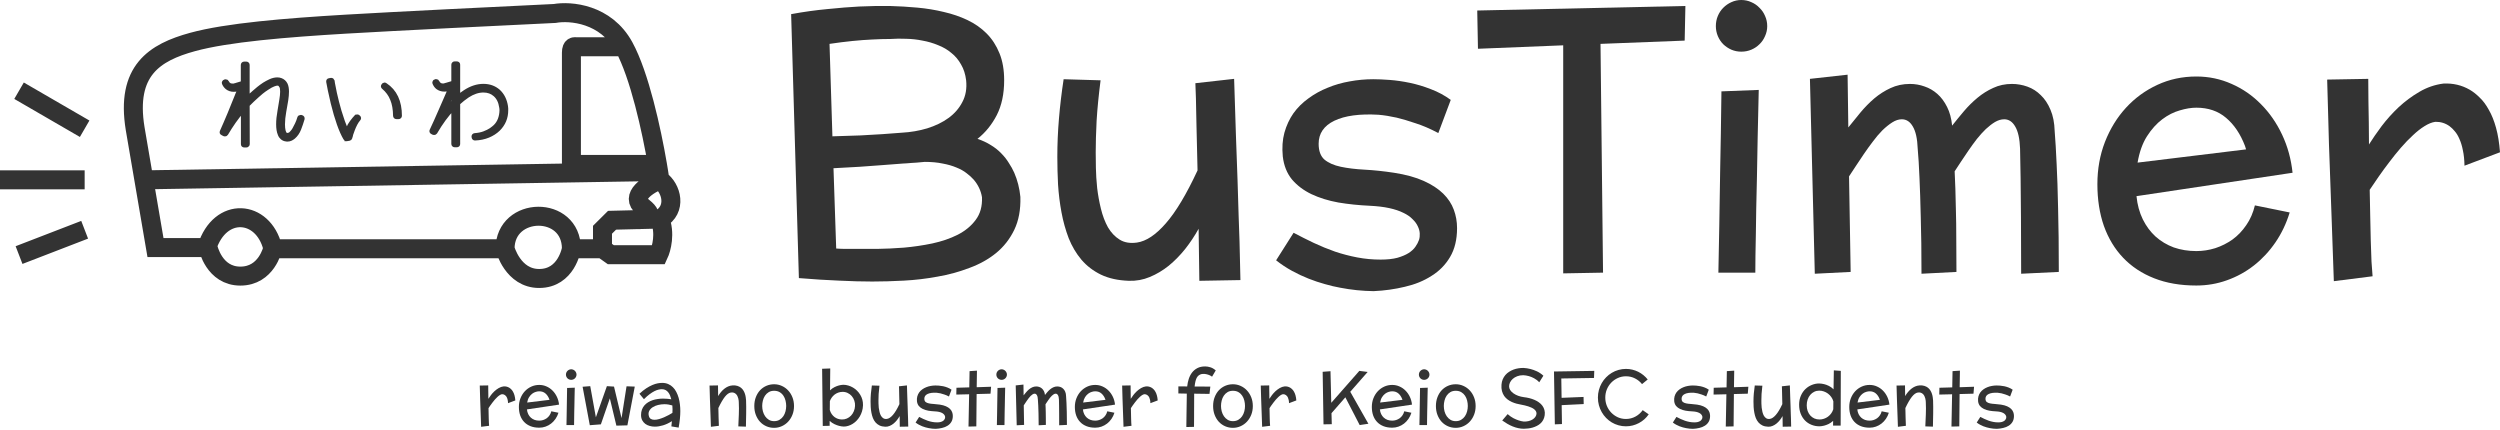 <svg xmlns="http://www.w3.org/2000/svg" width="395" height="68" fill="none" viewBox="0 0 395 68"><path stroke="#333" stroke-width="3" d="M98.593 7.386C95.723 2.128 90.095 1.69 87.64 2.128C79.772 2.504 62.147 3.368 54.593 3.818C45.151 4.382 35.898 5.133 30.422 6.635C24.422 8.28 19.846 11.141 21.357 20.342L22.738 28.416M98.593 7.386C96.138 7.386 91.191 7.386 91.039 7.386C90.851 7.386 90.284 7.198 90.284 8.325C90.284 9.226 90.284 20.467 90.284 25.975H103.871M98.593 7.386C101.048 11.883 102.941 20.546 103.871 25.975M104.258 28.416C106.147 29.73 106.978 33.11 104.258 34.612M104.258 28.416C102.462 29.139 99.418 31.015 101.615 32.734C103.811 34.454 101.774 34.765 100.481 34.706M104.258 28.416C104.201 28.017 104.134 27.577 104.058 27.101M104.258 34.612C105.165 36.865 104.51 39.306 104.069 40.245H96.516L95.194 39.306M104.258 34.612L100.481 34.706M95.194 39.306H90.284M95.194 39.306V36.302L96.705 34.8L100.481 34.706M90.284 39.306C90.284 39.306 89.529 44 85.185 44C81.031 44 79.8 39.306 79.8 39.306M90.284 39.306C90.284 32.359 79.8 32.546 79.8 39.306M79.8 39.306H43.074C43.074 39.306 42.13 43.624 37.975 43.624C33.821 43.624 32.876 39.118 32.876 39.118H32.688M22.738 28.416L24.567 39.118L28.533 39.118H30.61H32.688M22.738 28.416L104.058 27.101M104.058 27.101C104.001 26.744 103.939 26.368 103.871 25.975M32.688 39.118C34.765 32.546 41.563 33.11 43.074 39.118M13.375 20.342L3.009 14.333M13.375 28.416H0M13.375 36.302L3.009 40.302"/><path fill="#333" d="M161.22 31.106C161.277 33.13 160.954 34.868 160.252 36.319C159.55 37.77 158.591 38.992 157.376 39.985C156.18 40.959 154.775 41.742 153.162 42.334C151.567 42.945 149.887 43.403 148.122 43.709C146.375 44.033 144.61 44.243 142.825 44.339C141.041 44.434 139.37 44.482 137.814 44.482C136.238 44.482 134.482 44.434 132.546 44.339C130.629 44.262 128.521 44.129 126.224 43.938L125 2.234C126.974 1.871 128.892 1.604 130.752 1.432C132.612 1.241 134.273 1.108 135.735 1.031C137.444 0.955 139.057 0.926 140.576 0.945C142.019 0.983 143.471 1.069 144.933 1.203C146.394 1.337 147.789 1.566 149.118 1.89C150.466 2.196 151.719 2.626 152.877 3.179C154.035 3.733 155.041 4.44 155.895 5.299C156.75 6.158 157.424 7.199 157.917 8.421C158.411 9.624 158.657 11.046 158.657 12.689C158.657 14.827 158.268 16.66 157.49 18.188C156.712 19.697 155.696 20.947 154.443 21.94C155.24 22.208 155.952 22.542 156.579 22.943C157.205 23.325 157.746 23.754 158.202 24.232C158.676 24.709 159.075 25.215 159.398 25.75C159.74 26.265 160.024 26.781 160.252 27.296C160.765 28.48 161.087 29.75 161.22 31.106ZM140.69 6.158C139.798 6.158 138.829 6.187 137.785 6.244C136.893 6.282 135.868 6.359 134.71 6.473C133.571 6.588 132.356 6.741 131.065 6.932L131.521 21.539C133.153 21.501 134.634 21.453 135.963 21.396C137.311 21.32 138.469 21.253 139.437 21.195C140.576 21.119 141.591 21.043 142.484 20.966C143.888 20.89 145.227 20.661 146.499 20.279C147.789 19.878 148.91 19.334 149.859 18.646C150.808 17.959 151.539 17.119 152.051 16.126C152.583 15.133 152.782 13.987 152.649 12.689C152.535 11.734 152.27 10.903 151.852 10.197C151.453 9.471 150.941 8.86 150.314 8.364C149.707 7.848 149.004 7.438 148.207 7.132C147.429 6.807 146.613 6.569 145.758 6.416C144.923 6.244 144.069 6.149 143.196 6.13C142.322 6.091 141.487 6.101 140.69 6.158ZM146.1 25.578C145.625 25.616 145.208 25.654 144.847 25.692C144.505 25.712 144.202 25.731 143.936 25.75C143.689 25.769 143.461 25.788 143.252 25.807C143.063 25.826 142.882 25.836 142.711 25.836C141.667 25.931 140.547 26.017 139.351 26.093C138.326 26.17 137.149 26.256 135.821 26.351C134.492 26.428 133.115 26.504 131.692 26.58L132.119 39.269C132.65 39.307 133.172 39.326 133.685 39.326C134.197 39.326 134.7 39.326 135.194 39.326C136.086 39.326 137.206 39.326 138.554 39.326C139.921 39.307 141.345 39.24 142.825 39.126C144.325 38.992 145.815 38.773 147.296 38.467C148.796 38.142 150.134 37.684 151.311 37.092C152.507 36.481 153.456 35.698 154.158 34.743C154.88 33.789 155.212 32.595 155.155 31.163C154.984 30.132 154.548 29.206 153.845 28.385C153.541 28.041 153.162 27.697 152.706 27.354C152.27 27.01 151.738 26.714 151.112 26.466C150.485 26.198 149.754 25.988 148.919 25.836C148.103 25.664 147.163 25.578 146.1 25.578Z"/><path fill="#333" d="M189.496 44.367L189.382 36.147C188.756 37.274 188.044 38.343 187.246 39.355C186.449 40.348 185.585 41.226 184.655 41.99C183.725 42.735 182.728 43.327 181.665 43.766C180.621 44.205 179.52 44.406 178.362 44.367C176.654 44.31 175.182 43.986 173.949 43.394C172.734 42.802 171.708 42.019 170.873 41.045C170.038 40.052 169.364 38.916 168.852 37.636C168.358 36.338 167.978 34.973 167.713 33.541C167.447 32.108 167.266 30.648 167.171 29.158C167.096 27.65 167.058 26.189 167.058 24.776C167.058 22.79 167.143 20.785 167.314 18.761C167.485 16.718 167.731 14.636 168.054 12.517L173.892 12.689C173.588 15.056 173.379 17.186 173.265 19.076C173.17 20.966 173.123 22.628 173.123 24.06C173.123 24.709 173.132 25.53 173.151 26.523C173.17 27.516 173.237 28.576 173.351 29.702C173.483 30.81 173.683 31.908 173.949 32.996C174.214 34.085 174.584 35.059 175.059 35.918C175.553 36.758 176.17 37.407 176.91 37.865C177.65 38.324 178.561 38.477 179.644 38.324C181.105 38.114 182.624 37.102 184.2 35.288C185.794 33.474 187.465 30.686 189.211 26.924C189.154 23.888 189.097 21.463 189.04 19.649C189.002 17.835 188.974 16.45 188.955 15.496C188.917 14.369 188.888 13.586 188.869 13.147L194.992 12.46C195.105 15.744 195.2 18.713 195.276 21.367C195.371 24.003 195.457 26.38 195.533 28.499C195.609 30.6 195.665 32.452 195.703 34.056C195.76 35.641 195.808 37.016 195.846 38.181C195.922 40.911 195.969 42.935 195.988 44.253L189.496 44.367Z"/><path fill="#333" d="M230.215 36.032C230.215 37.846 229.845 39.374 229.105 40.615C228.383 41.837 227.406 42.83 226.172 43.594C224.957 44.377 223.552 44.95 221.957 45.313C220.382 45.694 218.74 45.924 217.031 46C215.285 45.981 213.519 45.8 211.735 45.456C210.976 45.322 210.169 45.131 209.314 44.883C208.479 44.654 207.625 44.367 206.752 44.024C205.879 43.68 205.005 43.269 204.132 42.792C203.259 42.315 202.424 41.761 201.626 41.131L204.388 36.777C205.432 37.331 206.495 37.865 207.578 38.381C208.679 38.897 209.799 39.355 210.938 39.756C212.077 40.138 213.244 40.443 214.44 40.672C215.636 40.902 216.87 41.016 218.142 41.016C219.186 41.016 220.069 40.921 220.79 40.73C221.511 40.52 222.1 40.272 222.555 39.985C223.03 39.679 223.391 39.345 223.637 38.983C223.903 38.601 224.093 38.238 224.207 37.894C224.302 37.589 224.34 37.255 224.321 36.892C224.302 36.51 224.197 36.128 224.008 35.746C223.837 35.364 223.561 34.992 223.182 34.629C222.821 34.247 222.337 33.913 221.73 33.626C221.122 33.321 220.382 33.073 219.509 32.882C218.635 32.691 217.601 32.567 216.405 32.509C214.696 32.433 213.045 32.261 211.45 31.994C209.874 31.707 208.46 31.268 207.207 30.676C205.973 30.084 204.948 29.311 204.132 28.356C203.335 27.382 202.851 26.17 202.68 24.719C202.547 23.344 202.632 22.093 202.936 20.966C203.259 19.821 203.733 18.799 204.36 17.902C205.005 17.004 205.793 16.221 206.723 15.553C207.653 14.866 208.669 14.302 209.77 13.863C210.871 13.405 212.029 13.071 213.244 12.861C214.478 12.631 215.721 12.517 216.974 12.517C217.715 12.517 218.588 12.555 219.594 12.631C220.6 12.708 221.654 12.861 222.755 13.09C223.856 13.319 224.966 13.653 226.086 14.092C227.206 14.512 228.25 15.075 229.219 15.782L227.254 21.024C226.001 20.355 224.805 19.84 223.666 19.477C222.546 19.095 221.549 18.799 220.676 18.589C219.651 18.36 218.692 18.207 217.8 18.131C214.82 17.959 212.494 18.274 210.824 19.076C209.172 19.878 208.346 21.09 208.346 22.714C208.346 23.859 208.66 24.7 209.286 25.234C209.912 25.75 210.767 26.122 211.849 26.351C212.931 26.58 214.193 26.733 215.636 26.809C217.079 26.886 218.616 27.048 220.249 27.296C222.109 27.583 223.675 28.012 224.947 28.585C226.219 29.158 227.244 29.826 228.023 30.59C228.801 31.354 229.361 32.204 229.703 33.139C230.044 34.056 230.215 35.02 230.215 36.032Z"/><path fill="#333" d="M266.293 0.945L266.179 6.416L252.881 6.932L253.28 43.078L246.987 43.193V7.161L233.518 7.705L233.404 1.661L266.293 0.945Z"/><path fill="#333" d="M279.221 4.125C279.221 4.678 279.107 5.203 278.879 5.7C278.67 6.196 278.376 6.626 277.996 6.989C277.636 7.352 277.208 7.638 276.715 7.848C276.221 8.058 275.69 8.163 275.12 8.163C274.57 8.163 274.048 8.058 273.554 7.848C273.08 7.638 272.652 7.352 272.273 6.989C271.912 6.626 271.627 6.196 271.418 5.7C271.21 5.203 271.105 4.678 271.105 4.125C271.105 3.552 271.21 3.017 271.418 2.521C271.627 2.024 271.912 1.594 272.273 1.232C272.652 0.85 273.08 0.554 273.554 0.344C274.048 0.115 274.57 0 275.12 0C275.69 0 276.221 0.115 276.715 0.344C277.208 0.554 277.636 0.85 277.996 1.232C278.376 1.594 278.67 2.024 278.879 2.521C279.107 3.017 279.221 3.552 279.221 4.125ZM277.882 14.207C277.825 16.937 277.768 19.448 277.711 21.74C277.673 24.012 277.636 26.084 277.598 27.955C277.56 29.826 277.522 31.507 277.484 32.996C277.465 34.467 277.446 35.755 277.427 36.863C277.37 39.498 277.341 41.57 277.341 43.078H271.504C271.542 41.016 271.589 38.562 271.646 35.717C271.684 33.273 271.732 30.285 271.789 26.752C271.865 23.22 271.931 19.114 271.988 14.436L277.882 14.207Z"/><path fill="#333" d="M292.034 20.136C292.642 19.372 293.278 18.589 293.942 17.787C294.626 16.966 295.356 16.221 296.135 15.553C296.932 14.885 297.786 14.34 298.698 13.92C299.628 13.481 300.653 13.261 301.773 13.261C302.57 13.261 303.339 13.395 304.079 13.662C304.82 13.911 305.494 14.302 306.101 14.837C306.708 15.371 307.221 16.059 307.639 16.899C308.056 17.72 308.322 18.704 308.436 19.849C309.024 19.105 309.641 18.35 310.287 17.587C310.951 16.804 311.663 16.097 312.422 15.467C313.201 14.818 314.036 14.293 314.928 13.892C315.821 13.472 316.808 13.261 317.89 13.261C318.725 13.261 319.541 13.405 320.339 13.691C321.136 13.978 321.838 14.426 322.446 15.037C323.072 15.629 323.585 16.403 323.983 17.357C324.382 18.293 324.6 19.41 324.638 20.709C324.752 22.102 324.857 23.859 324.951 25.979C325.046 27.793 325.122 30.103 325.179 32.91C325.255 35.698 325.293 39.049 325.293 42.964L319.342 43.25C319.342 39.775 319.332 36.806 319.313 34.343C319.294 31.86 319.275 29.807 319.256 28.184C319.219 26.294 319.19 24.728 319.171 23.487C319.114 21.921 318.858 20.756 318.402 19.992C317.966 19.229 317.387 18.847 316.665 18.847C316.191 18.847 315.707 18.99 315.213 19.276C314.738 19.563 314.254 19.935 313.761 20.393C313.286 20.852 312.812 21.377 312.337 21.969C311.881 22.561 311.445 23.162 311.027 23.773C310.61 24.384 310.211 24.976 309.831 25.549C309.452 26.122 309.119 26.628 308.835 27.067C308.873 27.907 308.911 28.834 308.949 29.846C308.986 30.858 309.015 32.003 309.034 33.283C309.072 34.562 309.091 35.994 309.091 37.579C309.11 39.164 309.119 40.959 309.119 42.964L303.595 43.25C303.595 39.775 303.557 36.806 303.481 34.343C303.424 31.86 303.358 29.807 303.282 28.184C303.206 26.294 303.111 24.728 302.997 23.487C302.94 21.921 302.684 20.756 302.228 19.992C301.792 19.229 301.213 18.847 300.491 18.847C299.998 18.847 299.495 19.009 298.982 19.334C298.47 19.658 297.948 20.078 297.416 20.594C296.904 21.11 296.401 21.701 295.907 22.37C295.413 23.019 294.939 23.678 294.483 24.346C294.028 25.015 293.6 25.654 293.202 26.265C292.803 26.876 292.452 27.411 292.148 27.869L292.405 42.964L286.738 43.25L285.969 12.46L291.92 11.801L292.034 20.136Z"/><path fill="#333" d="M347.02 39.67C348.026 39.67 349.022 39.517 350.009 39.212C350.997 38.887 351.908 38.429 352.743 37.837C353.578 37.226 354.3 36.472 354.907 35.574C355.534 34.677 355.989 33.636 356.274 32.452L361.77 33.569C361.238 35.307 360.488 36.882 359.52 38.295C358.552 39.708 357.422 40.921 356.132 41.933C354.841 42.945 353.417 43.728 351.86 44.281C350.323 44.835 348.709 45.112 347.02 45.112C344.514 45.112 342.293 44.73 340.356 43.966C338.42 43.203 336.788 42.124 335.459 40.73C334.13 39.336 333.114 37.656 332.412 35.689C331.729 33.722 331.387 31.526 331.387 29.101C331.387 26.714 331.785 24.489 332.583 22.427C333.399 20.346 334.51 18.541 335.914 17.014C337.319 15.486 338.971 14.283 340.869 13.405C342.767 12.526 344.818 12.087 347.02 12.087C348.994 12.087 350.854 12.479 352.601 13.261C354.347 14.025 355.894 15.095 357.242 16.47C358.59 17.825 359.7 19.429 360.574 21.281C361.447 23.134 361.997 25.139 362.225 27.296L337.566 30.991C337.699 32.347 338.031 33.569 338.563 34.657C339.094 35.727 339.768 36.634 340.584 37.379C341.42 38.123 342.378 38.696 343.46 39.097C344.561 39.479 345.748 39.67 347.02 39.67ZM354.879 23.602L354.708 23.057C353.986 21.167 352.99 19.687 351.718 18.618C350.465 17.548 348.899 17.014 347.02 17.014C346.222 17.014 345.349 17.157 344.4 17.443C343.451 17.711 342.53 18.178 341.638 18.847C340.746 19.515 339.939 20.413 339.217 21.539C338.515 22.647 338.022 24.031 337.737 25.692L354.879 23.602Z"/><path fill="#333" d="M389.39 26.179C389.371 25.244 389.286 24.432 389.134 23.745C389.001 23.057 388.821 22.465 388.593 21.969C388.384 21.472 388.138 21.062 387.853 20.737C387.587 20.413 387.312 20.145 387.027 19.935C386.363 19.458 385.613 19.229 384.777 19.248C384.246 19.324 383.676 19.553 383.069 19.935C382.48 20.298 381.873 20.775 381.247 21.367C380.62 21.94 379.984 22.599 379.339 23.344C378.712 24.069 378.105 24.824 377.516 25.607C376.928 26.37 376.368 27.134 375.836 27.898C375.305 28.662 374.83 29.359 374.413 29.989C374.432 31.421 374.46 32.834 374.498 34.228C374.536 35.603 374.564 36.892 374.583 38.095C374.621 39.279 374.659 40.357 374.697 41.331C374.754 42.286 374.811 43.059 374.868 43.651L368.746 44.425C368.632 41.14 368.528 38.171 368.433 35.517C368.338 32.843 368.252 30.457 368.177 28.356C368.101 26.256 368.034 24.404 367.977 22.799C367.939 21.195 367.901 19.811 367.863 18.646C367.787 15.916 367.73 13.892 367.692 12.574L374.185 12.46C374.204 13.624 374.213 14.818 374.213 16.04C374.232 17.243 374.251 18.35 374.27 19.362C374.289 20.546 374.299 21.701 374.299 22.828C374.849 21.95 375.514 20.985 376.292 19.935C377.089 18.885 377.981 17.892 378.969 16.956C379.975 16.021 381.066 15.209 382.243 14.522C383.439 13.815 384.711 13.376 386.059 13.204C387.578 13.128 388.963 13.453 390.216 14.178C390.748 14.484 391.27 14.894 391.782 15.41C392.314 15.906 392.798 16.555 393.235 17.357C393.69 18.14 394.07 19.085 394.374 20.193C394.677 21.281 394.886 22.57 395 24.06L389.39 26.179Z"/><path fill="#333" d="M80.268 63.701C80.264 63.51 80.246 63.344 80.215 63.203C80.188 63.062 80.15 62.941 80.103 62.84C80.061 62.738 80.01 62.654 79.951 62.588C79.897 62.522 79.84 62.467 79.781 62.424C79.644 62.326 79.49 62.279 79.318 62.283C79.209 62.299 79.092 62.346 78.967 62.424C78.846 62.498 78.721 62.596 78.592 62.717C78.463 62.834 78.332 62.969 78.199 63.121C78.07 63.27 77.945 63.424 77.824 63.584C77.703 63.74 77.588 63.897 77.478 64.053C77.369 64.209 77.272 64.352 77.186 64.481C77.189 64.773 77.195 65.062 77.203 65.348C77.211 65.629 77.217 65.893 77.221 66.139C77.228 66.381 77.236 66.602 77.244 66.801C77.256 66.996 77.268 67.154 77.279 67.275L76.019 67.434C75.996 66.762 75.975 66.154 75.955 65.611C75.936 65.064 75.918 64.576 75.902 64.147C75.887 63.717 75.873 63.338 75.861 63.01C75.853 62.682 75.846 62.398 75.838 62.16C75.822 61.602 75.811 61.188 75.803 60.918L77.139 60.895C77.143 61.133 77.144 61.377 77.144 61.627C77.148 61.873 77.152 62.1 77.156 62.307C77.16 62.549 77.162 62.785 77.162 63.016C77.275 62.836 77.412 62.639 77.572 62.424C77.736 62.209 77.92 62.006 78.123 61.815C78.33 61.623 78.555 61.457 78.797 61.316C79.043 61.172 79.305 61.082 79.582 61.047C79.894 61.031 80.18 61.098 80.438 61.246C80.547 61.309 80.654 61.393 80.76 61.498C80.869 61.6 80.969 61.732 81.059 61.897C81.152 62.057 81.231 62.25 81.293 62.477C81.356 62.699 81.398 62.963 81.422 63.268L80.268 63.701Z"/><path fill="#333" d="M85.201 66.461C85.408 66.461 85.613 66.43 85.816 66.367C86.019 66.301 86.207 66.207 86.379 66.086C86.551 65.961 86.699 65.807 86.824 65.623C86.953 65.439 87.047 65.227 87.106 64.984L88.236 65.213C88.127 65.568 87.973 65.891 87.773 66.18C87.574 66.469 87.342 66.717 87.076 66.924C86.811 67.131 86.518 67.291 86.197 67.404C85.881 67.518 85.549 67.574 85.201 67.574C84.686 67.574 84.228 67.496 83.83 67.34C83.432 67.184 83.096 66.963 82.822 66.678C82.549 66.393 82.34 66.049 82.195 65.647C82.055 65.244 81.984 64.795 81.984 64.299C81.984 63.81 82.066 63.355 82.231 62.934C82.398 62.508 82.627 62.139 82.916 61.826C83.205 61.514 83.545 61.268 83.936 61.088C84.326 60.908 84.748 60.818 85.201 60.818C85.607 60.818 85.99 60.898 86.35 61.059C86.709 61.215 87.027 61.434 87.305 61.715C87.582 61.992 87.811 62.32 87.99 62.699C88.17 63.078 88.283 63.488 88.33 63.93L83.256 64.686C83.283 64.963 83.352 65.213 83.461 65.436C83.57 65.654 83.709 65.84 83.877 65.992C84.049 66.144 84.246 66.262 84.469 66.344C84.695 66.422 84.939 66.461 85.201 66.461ZM86.818 63.174L86.783 63.062C86.635 62.676 86.43 62.373 86.168 62.154C85.91 61.935 85.588 61.826 85.201 61.826C85.037 61.826 84.857 61.855 84.662 61.914C84.467 61.969 84.277 62.065 84.094 62.201C83.91 62.338 83.744 62.522 83.596 62.752C83.451 62.978 83.35 63.262 83.291 63.602L86.818 63.174Z"/><path fill="#333" d="M91.09 59.19C91.09 59.303 91.066 59.41 91.019 59.512C90.977 59.613 90.916 59.701 90.838 59.775C90.764 59.85 90.676 59.908 90.574 59.951C90.473 59.994 90.363 60.016 90.246 60.016C90.133 60.016 90.025 59.994 89.924 59.951C89.826 59.908 89.738 59.85 89.66 59.775C89.586 59.701 89.527 59.613 89.484 59.512C89.441 59.41 89.42 59.303 89.42 59.19C89.42 59.072 89.441 58.963 89.484 58.861C89.527 58.76 89.586 58.672 89.66 58.598C89.738 58.52 89.826 58.459 89.924 58.416C90.025 58.369 90.133 58.346 90.246 58.346C90.363 58.346 90.473 58.369 90.574 58.416C90.676 58.459 90.764 58.52 90.838 58.598C90.916 58.672 90.977 58.76 91.019 58.861C91.066 58.963 91.09 59.072 91.09 59.19ZM90.814 61.252C90.803 61.81 90.791 62.324 90.779 62.793C90.772 63.258 90.764 63.682 90.756 64.064C90.748 64.447 90.74 64.791 90.732 65.096C90.728 65.397 90.725 65.66 90.721 65.887C90.709 66.426 90.703 66.85 90.703 67.158H89.502C89.51 66.736 89.519 66.234 89.531 65.652C89.539 65.152 89.549 64.541 89.561 63.818C89.576 63.096 89.59 62.256 89.602 61.299L90.814 61.252Z"/><path fill="#333" d="M100.295 61.082L99.129 67.205L97.389 67.252L96.357 62.945L94.939 67.047L93.188 67.182L92.051 61.105L93.258 61.012L94.148 65.934L95.889 61.012L97.014 61.082L98.203 66.062L98.994 61.035L100.295 61.082Z"/><path fill="#333" d="M106.078 67.369L106.16 66.543C105.684 66.848 105.215 67.068 104.754 67.205C104.297 67.342 103.869 67.41 103.471 67.41C103.189 67.41 102.916 67.373 102.65 67.299C102.389 67.228 102.156 67.119 101.953 66.971C101.754 66.818 101.592 66.627 101.467 66.397C101.346 66.162 101.285 65.887 101.285 65.57C101.285 65.254 101.332 64.971 101.426 64.721C101.52 64.471 101.648 64.25 101.812 64.059C101.977 63.867 102.17 63.703 102.393 63.566C102.615 63.43 102.854 63.318 103.107 63.232C103.365 63.147 103.635 63.084 103.916 63.045C104.197 63.002 104.477 62.98 104.754 62.98C105.012 62.98 105.252 62.99 105.475 63.01C105.697 63.029 105.895 63.055 106.066 63.086C106.016 62.891 105.953 62.699 105.879 62.512C105.805 62.32 105.709 62.15 105.592 62.002C105.479 61.85 105.338 61.727 105.17 61.633C105.002 61.539 104.801 61.492 104.566 61.492C104.414 61.492 104.24 61.516 104.045 61.562C103.85 61.605 103.635 61.685 103.4 61.803C103.166 61.92 102.91 62.082 102.633 62.289C102.355 62.492 102.059 62.754 101.742 63.074L101.033 62.213C101.408 61.861 101.768 61.574 102.111 61.352C102.455 61.129 102.777 60.955 103.078 60.83C103.383 60.701 103.664 60.613 103.922 60.566C104.184 60.52 104.418 60.496 104.625 60.496C104.984 60.496 105.305 60.559 105.586 60.684C105.867 60.805 106.113 60.973 106.324 61.188C106.539 61.398 106.719 61.648 106.863 61.938C107.012 62.223 107.133 62.531 107.227 62.863C107.32 63.191 107.387 63.533 107.426 63.889C107.469 64.244 107.49 64.598 107.49 64.949C107.49 65.324 107.469 65.727 107.426 66.156C107.383 66.586 107.316 67.055 107.227 67.562L106.078 67.369ZM106.242 65.236C106.25 65.041 106.256 64.848 106.26 64.656C106.264 64.465 106.254 64.266 106.23 64.059C106.039 64 105.838 63.953 105.627 63.918C105.416 63.883 105.205 63.865 104.994 63.865C104.643 63.865 104.301 63.906 103.969 63.988C103.641 64.07 103.357 64.189 103.119 64.346C102.881 64.502 102.701 64.693 102.58 64.92C102.463 65.147 102.439 65.404 102.51 65.693C102.564 65.928 102.67 66.092 102.826 66.186C102.986 66.279 103.178 66.326 103.4 66.326C103.627 66.326 103.871 66.289 104.133 66.215C104.398 66.137 104.66 66.043 104.918 65.934C105.18 65.82 105.426 65.701 105.656 65.576C105.887 65.451 106.082 65.338 106.242 65.236Z"/><path fill="#333" d="M112.324 67.434C112.301 66.762 112.279 66.154 112.26 65.611C112.24 65.064 112.223 64.576 112.207 64.147C112.191 63.717 112.178 63.338 112.166 63.01C112.158 62.682 112.15 62.398 112.143 62.16C112.127 61.602 112.115 61.188 112.107 60.918L113.443 60.895L113.467 62.582C113.596 62.359 113.742 62.15 113.906 61.955C114.07 61.756 114.248 61.58 114.439 61.428C114.631 61.275 114.834 61.152 115.049 61.059C115.268 60.965 115.496 60.91 115.734 60.895C116.031 60.875 116.289 60.9 116.508 60.971C116.73 61.041 116.92 61.139 117.076 61.264C117.232 61.389 117.361 61.537 117.463 61.709C117.564 61.877 117.645 62.053 117.703 62.236C117.762 62.416 117.803 62.596 117.826 62.775C117.854 62.955 117.871 63.119 117.879 63.268C117.902 63.94 117.908 64.615 117.896 65.295C117.885 65.975 117.871 66.68 117.855 67.41L116.654 67.369C116.686 66.74 116.713 66.111 116.736 65.482C116.764 64.853 116.762 64.219 116.73 63.578C116.73 63.508 116.725 63.418 116.713 63.309C116.705 63.195 116.684 63.076 116.648 62.951C116.617 62.826 116.572 62.703 116.514 62.582C116.455 62.457 116.379 62.35 116.285 62.26C116.191 62.166 116.076 62.096 115.939 62.049C115.807 62.002 115.65 61.992 115.471 62.02C115.162 62.066 114.848 62.293 114.527 62.699C114.211 63.102 113.869 63.691 113.502 64.469C113.518 65.098 113.529 65.6 113.537 65.975C113.549 66.346 113.559 66.627 113.566 66.818C113.574 67.045 113.58 67.197 113.584 67.275L112.324 67.434Z"/><path fill="#333" d="M125.455 64.158C125.455 64.65 125.373 65.106 125.209 65.523C125.045 65.941 124.82 66.305 124.535 66.613C124.25 66.922 123.916 67.162 123.533 67.334C123.15 67.51 122.742 67.598 122.309 67.598C121.875 67.598 121.469 67.516 121.09 67.352C120.711 67.188 120.379 66.955 120.094 66.654C119.812 66.35 119.59 65.986 119.426 65.564C119.262 65.143 119.18 64.674 119.18 64.158C119.18 63.639 119.262 63.168 119.426 62.746C119.59 62.32 119.812 61.957 120.094 61.656C120.379 61.355 120.711 61.123 121.09 60.959C121.469 60.795 121.875 60.713 122.309 60.713C122.742 60.713 123.15 60.801 123.533 60.977C123.916 61.148 124.25 61.389 124.535 61.697C124.82 62.002 125.045 62.365 125.209 62.787C125.373 63.205 125.455 63.662 125.455 64.158ZM124.219 64.147C124.219 63.865 124.184 63.582 124.113 63.297C124.043 63.008 123.932 62.75 123.779 62.523C123.627 62.293 123.43 62.105 123.188 61.961C122.945 61.816 122.652 61.744 122.309 61.744C121.977 61.744 121.691 61.816 121.453 61.961C121.215 62.105 121.02 62.293 120.867 62.523C120.715 62.75 120.604 63.008 120.533 63.297C120.463 63.582 120.428 63.865 120.428 64.147C120.428 64.428 120.465 64.711 120.539 64.996C120.617 65.281 120.734 65.539 120.891 65.769C121.047 65.996 121.242 66.182 121.477 66.326C121.715 66.471 121.992 66.543 122.309 66.543C122.641 66.543 122.926 66.471 123.164 66.326C123.406 66.182 123.605 65.996 123.762 65.769C123.918 65.539 124.033 65.281 124.107 64.996C124.182 64.711 124.219 64.428 124.219 64.147Z"/><path fill="#333" d="M131.18 58.217L131.145 61.674C131.371 61.455 131.605 61.287 131.848 61.17C132.094 61.049 132.32 60.961 132.527 60.906C132.77 60.84 133.006 60.803 133.236 60.795C133.502 60.795 133.766 60.834 134.027 60.912C134.289 60.986 134.537 61.094 134.771 61.234C135.006 61.371 135.221 61.537 135.416 61.732C135.615 61.928 135.785 62.147 135.926 62.389C136.07 62.627 136.18 62.885 136.254 63.162C136.328 63.44 136.361 63.73 136.354 64.035C136.342 64.371 136.291 64.688 136.201 64.984C136.111 65.281 135.992 65.555 135.844 65.805C135.699 66.051 135.529 66.273 135.334 66.473C135.139 66.672 134.93 66.84 134.707 66.977C134.488 67.113 134.26 67.217 134.021 67.287C133.783 67.361 133.549 67.398 133.318 67.398C133.08 67.391 132.834 67.353 132.58 67.287C132.361 67.232 132.121 67.144 131.859 67.023C131.598 66.902 131.34 66.731 131.086 66.508V67.275L129.996 67.299L129.896 58.264L131.18 58.217ZM135.094 64.147C135.113 63.853 135.076 63.572 134.982 63.303C134.893 63.029 134.758 62.789 134.578 62.582C134.402 62.375 134.188 62.211 133.934 62.09C133.684 61.969 133.41 61.91 133.113 61.914C132.871 61.918 132.643 61.959 132.428 62.037C132.217 62.115 132.025 62.221 131.854 62.353C131.686 62.486 131.539 62.641 131.414 62.816C131.289 62.992 131.191 63.18 131.121 63.379L131.109 64.779C131.18 65.022 131.279 65.236 131.408 65.424C131.537 65.607 131.686 65.764 131.854 65.893C132.025 66.018 132.209 66.113 132.404 66.18C132.604 66.242 132.805 66.275 133.008 66.279C133.293 66.287 133.559 66.236 133.805 66.127C134.055 66.018 134.271 65.867 134.455 65.676C134.643 65.481 134.791 65.252 134.9 64.99C135.014 64.728 135.078 64.447 135.094 64.147Z"/><path fill="#333" d="M142.166 67.422L142.143 65.74C142.014 65.971 141.867 66.189 141.703 66.397C141.539 66.6 141.361 66.779 141.17 66.936C140.979 67.088 140.773 67.209 140.555 67.299C140.34 67.389 140.113 67.43 139.875 67.422C139.523 67.41 139.221 67.344 138.967 67.223C138.717 67.102 138.506 66.941 138.334 66.742C138.162 66.539 138.023 66.307 137.918 66.045C137.816 65.779 137.738 65.5 137.684 65.207C137.629 64.914 137.592 64.615 137.572 64.311C137.557 64.002 137.549 63.703 137.549 63.414C137.549 63.008 137.566 62.598 137.602 62.184C137.637 61.766 137.688 61.34 137.754 60.906L138.955 60.941C138.893 61.426 138.85 61.861 138.826 62.248C138.807 62.635 138.797 62.975 138.797 63.268C138.797 63.4 138.799 63.568 138.803 63.772C138.807 63.975 138.82 64.191 138.844 64.422C138.871 64.648 138.912 64.873 138.967 65.096C139.021 65.318 139.098 65.518 139.195 65.693C139.297 65.865 139.424 65.998 139.576 66.092C139.729 66.186 139.916 66.217 140.139 66.186C140.439 66.143 140.752 65.936 141.076 65.564C141.404 65.193 141.748 64.623 142.107 63.853C142.096 63.232 142.084 62.736 142.072 62.365C142.064 61.994 142.059 61.711 142.055 61.516C142.047 61.285 142.041 61.125 142.037 61.035L143.297 60.895C143.32 61.566 143.34 62.174 143.355 62.717C143.375 63.256 143.393 63.742 143.408 64.176C143.424 64.606 143.436 64.984 143.443 65.312C143.455 65.637 143.465 65.918 143.473 66.156C143.488 66.715 143.498 67.129 143.502 67.398L142.166 67.422Z"/><path fill="#333" d="M150.545 65.717C150.545 66.088 150.469 66.4 150.316 66.654C150.168 66.904 149.967 67.107 149.713 67.264C149.463 67.424 149.174 67.541 148.846 67.615C148.521 67.693 148.184 67.74 147.832 67.756C147.473 67.752 147.109 67.715 146.742 67.644C146.586 67.617 146.42 67.578 146.244 67.527C146.072 67.481 145.896 67.422 145.717 67.352C145.537 67.281 145.357 67.197 145.178 67.1C144.998 67.002 144.826 66.889 144.662 66.76L145.23 65.869C145.445 65.982 145.664 66.092 145.887 66.197C146.113 66.303 146.344 66.397 146.578 66.478C146.812 66.557 147.053 66.619 147.299 66.666C147.545 66.713 147.799 66.736 148.061 66.736C148.275 66.736 148.457 66.717 148.605 66.678C148.754 66.635 148.875 66.584 148.969 66.525C149.066 66.463 149.141 66.394 149.191 66.32C149.246 66.242 149.285 66.168 149.309 66.098C149.328 66.035 149.336 65.967 149.332 65.893C149.328 65.814 149.307 65.736 149.268 65.658C149.232 65.58 149.176 65.504 149.098 65.43C149.023 65.352 148.924 65.283 148.799 65.225C148.674 65.162 148.521 65.111 148.342 65.072C148.162 65.033 147.949 65.008 147.703 64.996C147.352 64.981 147.012 64.945 146.684 64.891C146.359 64.832 146.068 64.742 145.811 64.621C145.557 64.5 145.346 64.342 145.178 64.147C145.014 63.947 144.914 63.699 144.879 63.402C144.852 63.121 144.869 62.865 144.932 62.635C144.998 62.4 145.096 62.191 145.225 62.008C145.357 61.824 145.52 61.664 145.711 61.527C145.902 61.387 146.111 61.272 146.338 61.182C146.564 61.088 146.803 61.02 147.053 60.977C147.307 60.93 147.562 60.906 147.82 60.906C147.973 60.906 148.152 60.914 148.359 60.93C148.566 60.945 148.783 60.977 149.01 61.023C149.236 61.07 149.465 61.139 149.695 61.228C149.926 61.315 150.141 61.43 150.34 61.574L149.936 62.647C149.678 62.51 149.432 62.404 149.197 62.33C148.967 62.252 148.762 62.191 148.582 62.148C148.371 62.102 148.174 62.07 147.99 62.055C147.377 62.02 146.898 62.084 146.555 62.248C146.215 62.412 146.045 62.66 146.045 62.992C146.045 63.227 146.109 63.398 146.238 63.508C146.367 63.613 146.543 63.69 146.766 63.736C146.988 63.783 147.248 63.815 147.545 63.83C147.842 63.846 148.158 63.879 148.494 63.93C148.877 63.988 149.199 64.076 149.461 64.193C149.723 64.311 149.934 64.447 150.094 64.603C150.254 64.76 150.369 64.934 150.439 65.125C150.51 65.312 150.545 65.51 150.545 65.717Z"/><path fill="#333" d="M154.359 58.562L154.318 61.182L156.592 61.105L156.504 62.201L154.307 62.26L154.26 67.369L153.023 67.398L153.123 62.295L151.096 62.342L151.119 61.264L153.146 61.205L153.193 58.639L154.359 58.562Z"/><path fill="#333" d="M159.094 59.19C159.094 59.303 159.07 59.41 159.023 59.512C158.98 59.613 158.92 59.701 158.842 59.775C158.768 59.85 158.68 59.908 158.578 59.951C158.477 59.994 158.367 60.016 158.25 60.016C158.137 60.016 158.029 59.994 157.928 59.951C157.83 59.908 157.742 59.85 157.664 59.775C157.59 59.701 157.531 59.613 157.488 59.512C157.445 59.41 157.424 59.303 157.424 59.19C157.424 59.072 157.445 58.963 157.488 58.861C157.531 58.76 157.59 58.672 157.664 58.598C157.742 58.52 157.83 58.459 157.928 58.416C158.029 58.369 158.137 58.346 158.25 58.346C158.367 58.346 158.477 58.369 158.578 58.416C158.68 58.459 158.768 58.52 158.842 58.598C158.92 58.672 158.98 58.76 159.023 58.861C159.07 58.963 159.094 59.072 159.094 59.19ZM158.818 61.252C158.807 61.81 158.795 62.324 158.783 62.793C158.775 63.258 158.768 63.682 158.76 64.064C158.752 64.447 158.744 64.791 158.736 65.096C158.732 65.397 158.729 65.66 158.725 65.887C158.713 66.426 158.707 66.85 158.707 67.158H157.506C157.514 66.736 157.523 66.234 157.535 65.652C157.543 65.152 157.553 64.541 157.564 63.818C157.58 63.096 157.594 62.256 157.605 61.299L158.818 61.252Z"/><path fill="#333" d="M161.73 62.465C161.855 62.309 161.986 62.148 162.123 61.984C162.264 61.816 162.414 61.664 162.574 61.527C162.738 61.391 162.914 61.279 163.102 61.193C163.293 61.103 163.504 61.059 163.734 61.059C163.898 61.059 164.057 61.086 164.209 61.141C164.361 61.191 164.5 61.272 164.625 61.381C164.75 61.49 164.855 61.631 164.941 61.803C165.027 61.971 165.082 62.172 165.105 62.406C165.227 62.254 165.354 62.1 165.486 61.943C165.623 61.783 165.77 61.639 165.926 61.51C166.086 61.377 166.258 61.27 166.441 61.188C166.625 61.102 166.828 61.059 167.051 61.059C167.223 61.059 167.391 61.088 167.555 61.147C167.719 61.205 167.863 61.297 167.988 61.422C168.117 61.543 168.223 61.701 168.305 61.897C168.387 62.088 168.432 62.316 168.439 62.582C168.463 62.867 168.484 63.227 168.504 63.66C168.523 64.031 168.539 64.504 168.551 65.078C168.566 65.648 168.574 66.334 168.574 67.135L167.35 67.193C167.35 66.482 167.348 65.875 167.344 65.371C167.34 64.863 167.336 64.443 167.332 64.111C167.324 63.725 167.318 63.404 167.314 63.15C167.303 62.83 167.25 62.592 167.156 62.435C167.066 62.279 166.947 62.201 166.799 62.201C166.701 62.201 166.602 62.23 166.5 62.289C166.402 62.348 166.303 62.424 166.201 62.518C166.104 62.611 166.006 62.719 165.908 62.84C165.814 62.961 165.725 63.084 165.639 63.209C165.553 63.334 165.471 63.455 165.393 63.572C165.314 63.69 165.246 63.793 165.188 63.883C165.195 64.055 165.203 64.244 165.211 64.451C165.219 64.658 165.225 64.893 165.229 65.154C165.236 65.416 165.24 65.709 165.24 66.033C165.244 66.357 165.246 66.725 165.246 67.135L164.109 67.193C164.109 66.482 164.102 65.875 164.086 65.371C164.074 64.863 164.061 64.443 164.045 64.111C164.029 63.725 164.01 63.404 163.986 63.15C163.975 62.83 163.922 62.592 163.828 62.435C163.738 62.279 163.619 62.201 163.471 62.201C163.369 62.201 163.266 62.234 163.16 62.301C163.055 62.367 162.947 62.453 162.838 62.559C162.732 62.664 162.629 62.785 162.527 62.922C162.426 63.055 162.328 63.19 162.234 63.326C162.141 63.463 162.053 63.594 161.971 63.719C161.889 63.844 161.816 63.953 161.754 64.047L161.807 67.135L160.641 67.193L160.482 60.895L161.707 60.76L161.73 62.465Z"/><path fill="#333" d="M173.045 66.461C173.252 66.461 173.457 66.43 173.66 66.367C173.863 66.301 174.051 66.207 174.223 66.086C174.395 65.961 174.543 65.807 174.668 65.623C174.797 65.439 174.891 65.227 174.949 64.984L176.08 65.213C175.971 65.568 175.816 65.891 175.617 66.18C175.418 66.469 175.186 66.717 174.92 66.924C174.654 67.131 174.361 67.291 174.041 67.404C173.725 67.518 173.393 67.574 173.045 67.574C172.529 67.574 172.072 67.496 171.674 67.34C171.275 67.184 170.939 66.963 170.666 66.678C170.393 66.393 170.184 66.049 170.039 65.647C169.898 65.244 169.828 64.795 169.828 64.299C169.828 63.81 169.91 63.355 170.074 62.934C170.242 62.508 170.471 62.139 170.76 61.826C171.049 61.514 171.389 61.268 171.779 61.088C172.17 60.908 172.592 60.818 173.045 60.818C173.451 60.818 173.834 60.898 174.193 61.059C174.553 61.215 174.871 61.434 175.148 61.715C175.426 61.992 175.654 62.32 175.834 62.699C176.014 63.078 176.127 63.488 176.174 63.93L171.1 64.686C171.127 64.963 171.195 65.213 171.305 65.436C171.414 65.654 171.553 65.84 171.721 65.992C171.893 66.144 172.09 66.262 172.312 66.344C172.539 66.422 172.783 66.461 173.045 66.461ZM174.662 63.174L174.627 63.062C174.479 62.676 174.273 62.373 174.012 62.154C173.754 61.935 173.432 61.826 173.045 61.826C172.881 61.826 172.701 61.855 172.506 61.914C172.311 61.969 172.121 62.065 171.938 62.201C171.754 62.338 171.588 62.522 171.439 62.752C171.295 62.978 171.193 63.262 171.135 63.602L174.662 63.174Z"/><path fill="#333" d="M181.764 63.701C181.76 63.51 181.742 63.344 181.711 63.203C181.684 63.062 181.646 62.941 181.6 62.84C181.557 62.738 181.506 62.654 181.447 62.588C181.393 62.522 181.336 62.467 181.277 62.424C181.141 62.326 180.986 62.279 180.814 62.283C180.705 62.299 180.588 62.346 180.463 62.424C180.342 62.498 180.217 62.596 180.088 62.717C179.959 62.834 179.828 62.969 179.695 63.121C179.566 63.27 179.441 63.424 179.32 63.584C179.199 63.74 179.084 63.897 178.975 64.053C178.865 64.209 178.768 64.352 178.682 64.481C178.686 64.773 178.691 65.062 178.699 65.348C178.707 65.629 178.713 65.893 178.717 66.139C178.725 66.381 178.732 66.602 178.74 66.801C178.752 66.996 178.764 67.154 178.775 67.275L177.516 67.434C177.492 66.762 177.471 66.154 177.451 65.611C177.432 65.064 177.414 64.576 177.398 64.147C177.383 63.717 177.369 63.338 177.357 63.01C177.35 62.682 177.342 62.398 177.334 62.16C177.318 61.602 177.307 61.188 177.299 60.918L178.635 60.895C178.639 61.133 178.641 61.377 178.641 61.627C178.645 61.873 178.648 62.1 178.652 62.307C178.656 62.549 178.658 62.785 178.658 63.016C178.771 62.836 178.908 62.639 179.068 62.424C179.232 62.209 179.416 62.006 179.619 61.815C179.826 61.623 180.051 61.457 180.293 61.316C180.539 61.172 180.801 61.082 181.078 61.047C181.391 61.031 181.676 61.098 181.934 61.246C182.043 61.309 182.15 61.393 182.256 61.498C182.365 61.6 182.465 61.732 182.555 61.897C182.648 62.057 182.727 62.25 182.789 62.477C182.852 62.699 182.895 62.963 182.918 63.268L181.764 63.701Z"/><path fill="#333" d="M187.576 61.059C187.619 60.648 187.701 60.254 187.822 59.875C187.947 59.492 188.121 59.154 188.344 58.861C188.57 58.568 188.854 58.334 189.193 58.158C189.533 57.982 189.941 57.895 190.418 57.895C190.676 57.895 190.947 57.94 191.232 58.029C191.521 58.115 191.807 58.281 192.088 58.527L191.508 59.512C191.297 59.363 191.092 59.26 190.893 59.201C190.693 59.139 190.516 59.1 190.359 59.084C190.176 59.068 190.004 59.074 189.844 59.102C189.688 59.141 189.549 59.203 189.428 59.289C189.307 59.371 189.201 59.488 189.111 59.641C189.021 59.793 188.947 59.986 188.889 60.221C188.83 60.451 188.783 60.734 188.748 61.07L191.232 61.082L191.104 62.236L188.678 62.201V62.717C188.674 63.232 188.672 63.76 188.672 64.299C188.672 64.529 188.67 64.775 188.666 65.037C188.666 65.295 188.666 65.559 188.666 65.828C188.666 66.098 188.664 66.371 188.66 66.648C188.66 66.922 188.658 67.188 188.654 67.445L187.441 67.469C187.453 66.617 187.463 65.887 187.471 65.277C187.479 64.668 187.486 64.162 187.494 63.76C187.502 63.291 187.508 62.902 187.512 62.594V62.19L186.182 62.166V61.047L187.576 61.059Z"/><path fill="#333" d="M197.947 64.158C197.947 64.65 197.865 65.106 197.701 65.523C197.537 65.941 197.312 66.305 197.027 66.613C196.742 66.922 196.408 67.162 196.025 67.334C195.643 67.51 195.234 67.598 194.801 67.598C194.367 67.598 193.961 67.516 193.582 67.352C193.203 67.188 192.871 66.955 192.586 66.654C192.305 66.35 192.082 65.986 191.918 65.564C191.754 65.143 191.672 64.674 191.672 64.158C191.672 63.639 191.754 63.168 191.918 62.746C192.082 62.32 192.305 61.957 192.586 61.656C192.871 61.355 193.203 61.123 193.582 60.959C193.961 60.795 194.367 60.713 194.801 60.713C195.234 60.713 195.643 60.801 196.025 60.977C196.408 61.148 196.742 61.389 197.027 61.697C197.312 62.002 197.537 62.365 197.701 62.787C197.865 63.205 197.947 63.662 197.947 64.158ZM196.711 64.147C196.711 63.865 196.676 63.582 196.605 63.297C196.535 63.008 196.424 62.75 196.271 62.523C196.119 62.293 195.922 62.105 195.68 61.961C195.438 61.816 195.145 61.744 194.801 61.744C194.469 61.744 194.184 61.816 193.945 61.961C193.707 62.105 193.512 62.293 193.359 62.523C193.207 62.75 193.096 63.008 193.025 63.297C192.955 63.582 192.92 63.865 192.92 64.147C192.92 64.428 192.957 64.711 193.031 64.996C193.109 65.281 193.227 65.539 193.383 65.769C193.539 65.996 193.734 66.182 193.969 66.326C194.207 66.471 194.484 66.543 194.801 66.543C195.133 66.543 195.418 66.471 195.656 66.326C195.898 66.182 196.098 65.996 196.254 65.769C196.41 65.539 196.525 65.281 196.6 64.996C196.674 64.711 196.711 64.428 196.711 64.147Z"/><path fill="#333" d="M203.666 63.701C203.662 63.51 203.645 63.344 203.613 63.203C203.586 63.062 203.549 62.941 203.502 62.84C203.459 62.738 203.408 62.654 203.35 62.588C203.295 62.522 203.238 62.467 203.18 62.424C203.043 62.326 202.889 62.279 202.717 62.283C202.607 62.299 202.49 62.346 202.365 62.424C202.244 62.498 202.119 62.596 201.99 62.717C201.861 62.834 201.73 62.969 201.598 63.121C201.469 63.27 201.344 63.424 201.223 63.584C201.102 63.74 200.986 63.897 200.877 64.053C200.768 64.209 200.67 64.352 200.584 64.481C200.588 64.773 200.594 65.062 200.602 65.348C200.609 65.629 200.615 65.893 200.619 66.139C200.627 66.381 200.635 66.602 200.643 66.801C200.654 66.996 200.666 67.154 200.678 67.275L199.418 67.434C199.395 66.762 199.373 66.154 199.354 65.611C199.334 65.064 199.316 64.576 199.301 64.147C199.285 63.717 199.271 63.338 199.26 63.01C199.252 62.682 199.244 62.398 199.236 62.16C199.221 61.602 199.209 61.188 199.201 60.918L200.537 60.895C200.541 61.133 200.543 61.377 200.543 61.627C200.547 61.873 200.551 62.1 200.555 62.307C200.559 62.549 200.561 62.785 200.561 63.016C200.674 62.836 200.811 62.639 200.971 62.424C201.135 62.209 201.318 62.006 201.521 61.815C201.729 61.623 201.953 61.457 202.195 61.316C202.441 61.172 202.703 61.082 202.98 61.047C203.293 61.031 203.578 61.098 203.836 61.246C203.945 61.309 204.053 61.393 204.158 61.498C204.268 61.6 204.367 61.732 204.457 61.897C204.551 62.057 204.629 62.25 204.691 62.477C204.754 62.699 204.797 62.963 204.82 63.268L203.666 63.701Z"/><path fill="#333" d="M210.34 63.643L214.775 58.598L216.088 58.768L213.34 61.902L216.205 66.953L214.828 67.158L212.566 62.775L210.375 65.283L210.422 67.023L209.115 67.047L208.98 58.744L210.217 58.65L210.34 63.643Z"/><path fill="#333" d="M219.967 66.461C220.174 66.461 220.379 66.43 220.582 66.367C220.785 66.301 220.973 66.207 221.145 66.086C221.316 65.961 221.465 65.807 221.59 65.623C221.719 65.439 221.812 65.227 221.871 64.984L223.002 65.213C222.893 65.568 222.738 65.891 222.539 66.18C222.34 66.469 222.107 66.717 221.842 66.924C221.576 67.131 221.283 67.291 220.963 67.404C220.646 67.518 220.314 67.574 219.967 67.574C219.451 67.574 218.994 67.496 218.596 67.34C218.197 67.184 217.861 66.963 217.588 66.678C217.314 66.393 217.105 66.049 216.961 65.647C216.82 65.244 216.75 64.795 216.75 64.299C216.75 63.81 216.832 63.355 216.996 62.934C217.164 62.508 217.393 62.139 217.682 61.826C217.971 61.514 218.311 61.268 218.701 61.088C219.092 60.908 219.514 60.818 219.967 60.818C220.373 60.818 220.756 60.898 221.115 61.059C221.475 61.215 221.793 61.434 222.07 61.715C222.348 61.992 222.576 62.32 222.756 62.699C222.936 63.078 223.049 63.488 223.096 63.93L218.021 64.686C218.049 64.963 218.117 65.213 218.227 65.436C218.336 65.654 218.475 65.84 218.643 65.992C218.814 66.144 219.012 66.262 219.234 66.344C219.461 66.422 219.705 66.461 219.967 66.461ZM221.584 63.174L221.549 63.062C221.4 62.676 221.195 62.373 220.934 62.154C220.676 61.935 220.354 61.826 219.967 61.826C219.803 61.826 219.623 61.855 219.428 61.914C219.232 61.969 219.043 62.065 218.859 62.201C218.676 62.338 218.51 62.522 218.361 62.752C218.217 62.978 218.115 63.262 218.057 63.602L221.584 63.174Z"/><path fill="#333" d="M225.855 59.19C225.855 59.303 225.832 59.41 225.785 59.512C225.742 59.613 225.682 59.701 225.604 59.775C225.529 59.85 225.441 59.908 225.34 59.951C225.238 59.994 225.129 60.016 225.012 60.016C224.898 60.016 224.791 59.994 224.689 59.951C224.592 59.908 224.504 59.85 224.426 59.775C224.352 59.701 224.293 59.613 224.25 59.512C224.207 59.41 224.186 59.303 224.186 59.19C224.186 59.072 224.207 58.963 224.25 58.861C224.293 58.76 224.352 58.672 224.426 58.598C224.504 58.52 224.592 58.459 224.689 58.416C224.791 58.369 224.898 58.346 225.012 58.346C225.129 58.346 225.238 58.369 225.34 58.416C225.441 58.459 225.529 58.52 225.604 58.598C225.682 58.672 225.742 58.76 225.785 58.861C225.832 58.963 225.855 59.072 225.855 59.19ZM225.58 61.252C225.568 61.81 225.557 62.324 225.545 62.793C225.537 63.258 225.529 63.682 225.521 64.064C225.514 64.447 225.506 64.791 225.498 65.096C225.494 65.397 225.49 65.66 225.486 65.887C225.475 66.426 225.469 66.85 225.469 67.158H224.268C224.275 66.736 224.285 66.234 224.297 65.652C224.305 65.152 224.314 64.541 224.326 63.818C224.342 63.096 224.355 62.256 224.367 61.299L225.58 61.252Z"/><path fill="#333" d="M233.15 64.158C233.15 64.65 233.068 65.106 232.904 65.523C232.74 65.941 232.516 66.305 232.23 66.613C231.945 66.922 231.611 67.162 231.229 67.334C230.846 67.51 230.438 67.598 230.004 67.598C229.57 67.598 229.164 67.516 228.785 67.352C228.406 67.188 228.074 66.955 227.789 66.654C227.508 66.35 227.285 65.986 227.121 65.564C226.957 65.143 226.875 64.674 226.875 64.158C226.875 63.639 226.957 63.168 227.121 62.746C227.285 62.32 227.508 61.957 227.789 61.656C228.074 61.355 228.406 61.123 228.785 60.959C229.164 60.795 229.57 60.713 230.004 60.713C230.438 60.713 230.846 60.801 231.229 60.977C231.611 61.148 231.945 61.389 232.23 61.697C232.516 62.002 232.74 62.365 232.904 62.787C233.068 63.205 233.15 63.662 233.15 64.158ZM231.914 64.147C231.914 63.865 231.879 63.582 231.809 63.297C231.738 63.008 231.627 62.75 231.475 62.523C231.322 62.293 231.125 62.105 230.883 61.961C230.641 61.816 230.348 61.744 230.004 61.744C229.672 61.744 229.387 61.816 229.148 61.961C228.91 62.105 228.715 62.293 228.562 62.523C228.41 62.75 228.299 63.008 228.229 63.297C228.158 63.582 228.123 63.865 228.123 64.147C228.123 64.428 228.16 64.711 228.234 64.996C228.312 65.281 228.43 65.539 228.586 65.769C228.742 65.996 228.938 66.182 229.172 66.326C229.41 66.471 229.688 66.543 230.004 66.543C230.336 66.543 230.621 66.471 230.859 66.326C231.102 66.182 231.301 65.996 231.457 65.769C231.613 65.539 231.729 65.281 231.803 64.996C231.877 64.711 231.914 64.428 231.914 64.147Z"/><path fill="#333" d="M244.061 65.617C244.021 65.891 243.943 66.135 243.826 66.35C243.713 66.561 243.57 66.744 243.398 66.9C243.227 67.057 243.033 67.188 242.818 67.293C242.607 67.402 242.385 67.49 242.15 67.557C241.92 67.623 241.686 67.67 241.447 67.697C241.209 67.728 240.98 67.744 240.762 67.744C240.461 67.744 240.164 67.711 239.871 67.644C239.578 67.582 239.289 67.492 239.004 67.375C238.723 67.262 238.443 67.125 238.166 66.965C237.893 66.805 237.621 66.629 237.352 66.438L238.207 65.43C238.512 65.699 238.812 65.912 239.109 66.068C239.41 66.221 239.68 66.336 239.918 66.414C240.195 66.508 240.461 66.57 240.715 66.602C240.996 66.617 241.258 66.596 241.5 66.537C241.742 66.478 241.953 66.394 242.133 66.285C242.316 66.172 242.463 66.039 242.572 65.887C242.682 65.731 242.746 65.566 242.766 65.394C242.777 65.25 242.752 65.119 242.689 65.002C242.627 64.881 242.535 64.772 242.414 64.674C242.293 64.572 242.15 64.484 241.986 64.41C241.822 64.332 241.646 64.264 241.459 64.205C241.275 64.143 241.084 64.09 240.885 64.047C240.689 64 240.5 63.961 240.316 63.93C240.094 63.891 239.859 63.84 239.613 63.777C239.367 63.711 239.125 63.625 238.887 63.52C238.648 63.414 238.424 63.283 238.213 63.127C238.002 62.971 237.818 62.783 237.662 62.565C237.51 62.342 237.393 62.084 237.311 61.791C237.232 61.498 237.207 61.162 237.234 60.783C237.258 60.471 237.322 60.19 237.428 59.94C237.537 59.685 237.676 59.459 237.844 59.26C238.016 59.06 238.211 58.891 238.43 58.75C238.652 58.605 238.889 58.486 239.139 58.393C239.389 58.299 239.646 58.232 239.912 58.193C240.182 58.15 240.449 58.131 240.715 58.135C241.082 58.154 241.451 58.211 241.822 58.305C241.979 58.344 242.143 58.395 242.314 58.457C242.49 58.516 242.666 58.588 242.842 58.674C243.018 58.756 243.191 58.855 243.363 58.973C243.535 59.086 243.699 59.217 243.855 59.365L243.199 60.402C243.074 60.262 242.941 60.139 242.801 60.033C242.66 59.928 242.518 59.836 242.373 59.758C242.232 59.68 242.092 59.613 241.951 59.559C241.811 59.504 241.678 59.459 241.553 59.424C241.252 59.342 240.957 59.295 240.668 59.283C240.312 59.283 239.996 59.338 239.719 59.447C239.441 59.553 239.207 59.691 239.016 59.863C238.828 60.031 238.684 60.221 238.582 60.432C238.484 60.639 238.436 60.844 238.436 61.047C238.436 61.246 238.494 61.44 238.611 61.627C238.732 61.815 238.898 61.984 239.109 62.137C239.32 62.289 239.568 62.42 239.854 62.529C240.139 62.635 240.445 62.709 240.773 62.752C241.059 62.783 241.342 62.834 241.623 62.904C241.908 62.975 242.18 63.065 242.438 63.174C242.695 63.283 242.932 63.416 243.146 63.572C243.365 63.725 243.549 63.902 243.697 64.106C243.846 64.305 243.953 64.531 244.02 64.785C244.09 65.035 244.104 65.312 244.061 65.617Z"/><path fill="#333" d="M250.225 63.842L246.744 64.012L246.791 67L245.666 67.047L245.531 58.697L251.895 58.598L251.854 59.717L246.686 59.799L246.732 62.857L250.201 62.717L250.225 63.842Z"/><path fill="#333" d="M260.496 65.465C260.297 65.754 260.066 66.016 259.805 66.25C259.543 66.481 259.258 66.678 258.949 66.842C258.645 67.006 258.318 67.133 257.971 67.223C257.627 67.312 257.27 67.357 256.898 67.357C256.488 67.357 256.094 67.303 255.715 67.193C255.34 67.088 254.988 66.938 254.66 66.742C254.332 66.543 254.033 66.307 253.764 66.033C253.494 65.756 253.264 65.449 253.072 65.113C252.881 64.777 252.732 64.416 252.627 64.029C252.521 63.643 252.469 63.24 252.469 62.822C252.469 62.404 252.521 62.002 252.627 61.615C252.732 61.228 252.881 60.867 253.072 60.531C253.264 60.195 253.494 59.891 253.764 59.617C254.033 59.34 254.332 59.103 254.66 58.908C254.988 58.709 255.342 58.557 255.721 58.451C256.1 58.342 256.492 58.287 256.898 58.287C257.246 58.287 257.582 58.326 257.906 58.404C258.23 58.482 258.539 58.594 258.832 58.738C259.125 58.883 259.398 59.059 259.652 59.266C259.906 59.473 260.135 59.703 260.338 59.957L259.441 60.69C259.137 60.31 258.766 60.01 258.328 59.787C257.895 59.565 257.418 59.453 256.898 59.453C256.445 59.453 256.021 59.543 255.627 59.723C255.232 59.898 254.887 60.139 254.59 60.443C254.293 60.748 254.059 61.105 253.887 61.516C253.719 61.922 253.635 62.357 253.635 62.822C253.635 63.287 253.719 63.725 253.887 64.135C254.059 64.545 254.293 64.902 254.59 65.207C254.887 65.512 255.232 65.754 255.627 65.934C256.021 66.109 256.445 66.197 256.898 66.197C257.172 66.197 257.436 66.164 257.689 66.098C257.943 66.031 258.182 65.938 258.404 65.816C258.631 65.695 258.84 65.549 259.031 65.377C259.227 65.205 259.398 65.014 259.547 64.803L260.496 65.465Z"/><path fill="#333" d="M270.193 65.717C270.193 66.088 270.117 66.4 269.965 66.654C269.816 66.904 269.615 67.107 269.361 67.264C269.111 67.424 268.822 67.541 268.494 67.615C268.17 67.693 267.832 67.74 267.48 67.756C267.121 67.752 266.758 67.715 266.391 67.644C266.234 67.617 266.068 67.578 265.893 67.527C265.721 67.481 265.545 67.422 265.365 67.352C265.186 67.281 265.006 67.197 264.826 67.1C264.646 67.002 264.475 66.889 264.311 66.76L264.879 65.869C265.094 65.982 265.312 66.092 265.535 66.197C265.762 66.303 265.992 66.397 266.227 66.478C266.461 66.557 266.701 66.619 266.947 66.666C267.193 66.713 267.447 66.736 267.709 66.736C267.924 66.736 268.105 66.717 268.254 66.678C268.402 66.635 268.523 66.584 268.617 66.525C268.715 66.463 268.789 66.394 268.84 66.32C268.895 66.242 268.934 66.168 268.957 66.098C268.977 66.035 268.984 65.967 268.98 65.893C268.977 65.814 268.955 65.736 268.916 65.658C268.881 65.58 268.824 65.504 268.746 65.43C268.672 65.352 268.572 65.283 268.447 65.225C268.322 65.162 268.17 65.111 267.99 65.072C267.811 65.033 267.598 65.008 267.352 64.996C267 64.981 266.66 64.945 266.332 64.891C266.008 64.832 265.717 64.742 265.459 64.621C265.205 64.5 264.994 64.342 264.826 64.147C264.662 63.947 264.562 63.699 264.527 63.402C264.5 63.121 264.518 62.865 264.58 62.635C264.646 62.4 264.744 62.191 264.873 62.008C265.006 61.824 265.168 61.664 265.359 61.527C265.551 61.387 265.76 61.272 265.986 61.182C266.213 61.088 266.451 61.02 266.701 60.977C266.955 60.93 267.211 60.906 267.469 60.906C267.621 60.906 267.801 60.914 268.008 60.93C268.215 60.945 268.432 60.977 268.658 61.023C268.885 61.07 269.113 61.139 269.344 61.228C269.574 61.315 269.789 61.43 269.988 61.574L269.584 62.647C269.326 62.51 269.08 62.404 268.846 62.33C268.615 62.252 268.41 62.191 268.23 62.148C268.02 62.102 267.822 62.07 267.639 62.055C267.025 62.02 266.547 62.084 266.203 62.248C265.863 62.412 265.693 62.66 265.693 62.992C265.693 63.227 265.758 63.398 265.887 63.508C266.016 63.613 266.191 63.69 266.414 63.736C266.637 63.783 266.896 63.815 267.193 63.83C267.49 63.846 267.807 63.879 268.143 63.93C268.525 63.988 268.848 64.076 269.109 64.193C269.371 64.311 269.582 64.447 269.742 64.603C269.902 64.76 270.018 64.934 270.088 65.125C270.158 65.312 270.193 65.51 270.193 65.717Z"/><path fill="#333" d="M274.008 58.562L273.967 61.182L276.24 61.105L276.152 62.201L273.955 62.26L273.908 67.369L272.672 67.398L272.771 62.295L270.744 62.342L270.768 61.264L272.795 61.205L272.842 58.639L274.008 58.562Z"/><path fill="#333" d="M281.666 67.422L281.643 65.74C281.514 65.971 281.367 66.189 281.203 66.397C281.039 66.6 280.861 66.779 280.67 66.936C280.479 67.088 280.273 67.209 280.055 67.299C279.84 67.389 279.613 67.43 279.375 67.422C279.023 67.41 278.721 67.344 278.467 67.223C278.217 67.102 278.006 66.941 277.834 66.742C277.662 66.539 277.523 66.307 277.418 66.045C277.316 65.779 277.238 65.5 277.184 65.207C277.129 64.914 277.092 64.615 277.072 64.311C277.057 64.002 277.049 63.703 277.049 63.414C277.049 63.008 277.066 62.598 277.102 62.184C277.137 61.766 277.188 61.34 277.254 60.906L278.455 60.941C278.393 61.426 278.35 61.861 278.326 62.248C278.307 62.635 278.297 62.975 278.297 63.268C278.297 63.4 278.299 63.568 278.303 63.772C278.307 63.975 278.32 64.191 278.344 64.422C278.371 64.648 278.412 64.873 278.467 65.096C278.521 65.318 278.598 65.518 278.695 65.693C278.797 65.865 278.924 65.998 279.076 66.092C279.229 66.186 279.416 66.217 279.639 66.186C279.939 66.143 280.252 65.936 280.576 65.564C280.904 65.193 281.248 64.623 281.607 63.853C281.596 63.232 281.584 62.736 281.572 62.365C281.564 61.994 281.559 61.711 281.555 61.516C281.547 61.285 281.541 61.125 281.537 61.035L282.797 60.895C282.82 61.566 282.84 62.174 282.855 62.717C282.875 63.256 282.893 63.742 282.908 64.176C282.924 64.606 282.936 64.984 282.943 65.312C282.955 65.637 282.965 65.918 282.973 66.156C282.988 66.715 282.998 67.129 283.002 67.398L281.666 67.422Z"/><path fill="#333" d="M290.848 58.598L290.824 67.24H289.623L289.635 66.496C289.518 66.606 289.396 66.701 289.271 66.783C289.15 66.865 289.027 66.938 288.902 67C288.781 67.059 288.662 67.107 288.545 67.147C288.428 67.189 288.316 67.225 288.211 67.252C287.965 67.314 287.721 67.35 287.479 67.357C287.025 67.357 286.604 67.277 286.213 67.117C285.822 66.961 285.482 66.736 285.193 66.443C284.904 66.147 284.676 65.787 284.508 65.365C284.344 64.943 284.262 64.469 284.262 63.941C284.262 63.41 284.354 62.938 284.537 62.523C284.721 62.105 284.961 61.754 285.258 61.469C285.559 61.184 285.896 60.967 286.271 60.818C286.65 60.666 287.031 60.59 287.414 60.59C287.676 60.594 287.941 60.629 288.211 60.695C288.441 60.75 288.689 60.842 288.955 60.971C289.221 61.096 289.469 61.277 289.699 61.516L289.746 58.516L290.848 58.598ZM287.479 66.279C287.721 66.279 287.957 66.24 288.188 66.162C288.418 66.084 288.629 65.975 288.82 65.834C289.016 65.689 289.186 65.518 289.33 65.318C289.475 65.119 289.584 64.9 289.658 64.662L289.67 63.414C289.6 63.164 289.49 62.935 289.342 62.728C289.193 62.518 289.02 62.338 288.82 62.19C288.621 62.041 288.402 61.926 288.164 61.844C287.93 61.762 287.689 61.721 287.443 61.721C287.154 61.721 286.889 61.781 286.646 61.902C286.404 62.02 286.195 62.182 286.02 62.389C285.844 62.596 285.707 62.84 285.609 63.121C285.512 63.402 285.463 63.707 285.463 64.035C285.463 64.363 285.512 64.664 285.609 64.938C285.711 65.211 285.85 65.447 286.025 65.647C286.205 65.846 286.418 66.002 286.664 66.115C286.914 66.225 287.186 66.279 287.479 66.279Z"/><path fill="#333" d="M295.4 66.461C295.607 66.461 295.812 66.43 296.016 66.367C296.219 66.301 296.406 66.207 296.578 66.086C296.75 65.961 296.898 65.807 297.023 65.623C297.152 65.439 297.246 65.227 297.305 64.984L298.436 65.213C298.326 65.568 298.172 65.891 297.973 66.18C297.773 66.469 297.541 66.717 297.275 66.924C297.01 67.131 296.717 67.291 296.396 67.404C296.08 67.518 295.748 67.574 295.4 67.574C294.885 67.574 294.428 67.496 294.029 67.34C293.631 67.184 293.295 66.963 293.021 66.678C292.748 66.393 292.539 66.049 292.395 65.647C292.254 65.244 292.184 64.795 292.184 64.299C292.184 63.81 292.266 63.355 292.43 62.934C292.598 62.508 292.826 62.139 293.115 61.826C293.404 61.514 293.744 61.268 294.135 61.088C294.525 60.908 294.947 60.818 295.4 60.818C295.807 60.818 296.189 60.898 296.549 61.059C296.908 61.215 297.227 61.434 297.504 61.715C297.781 61.992 298.01 62.32 298.189 62.699C298.369 63.078 298.482 63.488 298.529 63.93L293.455 64.686C293.482 64.963 293.551 65.213 293.66 65.436C293.77 65.654 293.908 65.84 294.076 65.992C294.248 66.144 294.445 66.262 294.668 66.344C294.895 66.422 295.139 66.461 295.4 66.461ZM297.018 63.174L296.982 63.062C296.834 62.676 296.629 62.373 296.367 62.154C296.109 61.935 295.787 61.826 295.4 61.826C295.236 61.826 295.057 61.855 294.861 61.914C294.666 61.969 294.477 62.065 294.293 62.201C294.109 62.338 293.943 62.522 293.795 62.752C293.65 62.978 293.549 63.262 293.49 63.602L297.018 63.174Z"/><path fill="#333" d="M299.871 67.434C299.848 66.762 299.826 66.154 299.807 65.611C299.787 65.064 299.77 64.576 299.754 64.147C299.738 63.717 299.725 63.338 299.713 63.01C299.705 62.682 299.697 62.398 299.689 62.16C299.674 61.602 299.662 61.188 299.654 60.918L300.99 60.895L301.014 62.582C301.143 62.359 301.289 62.15 301.453 61.955C301.617 61.756 301.795 61.58 301.986 61.428C302.178 61.275 302.381 61.152 302.596 61.059C302.814 60.965 303.043 60.91 303.281 60.895C303.578 60.875 303.836 60.9 304.055 60.971C304.277 61.041 304.467 61.139 304.623 61.264C304.779 61.389 304.908 61.537 305.01 61.709C305.111 61.877 305.191 62.053 305.25 62.236C305.309 62.416 305.35 62.596 305.373 62.775C305.4 62.955 305.418 63.119 305.426 63.268C305.449 63.94 305.455 64.615 305.443 65.295C305.432 65.975 305.418 66.68 305.402 67.41L304.201 67.369C304.232 66.74 304.26 66.111 304.283 65.482C304.311 64.853 304.309 64.219 304.277 63.578C304.277 63.508 304.271 63.418 304.26 63.309C304.252 63.195 304.23 63.076 304.195 62.951C304.164 62.826 304.119 62.703 304.061 62.582C304.002 62.457 303.926 62.35 303.832 62.26C303.738 62.166 303.623 62.096 303.486 62.049C303.354 62.002 303.197 61.992 303.018 62.02C302.709 62.066 302.395 62.293 302.074 62.699C301.758 63.102 301.416 63.691 301.049 64.469C301.064 65.098 301.076 65.6 301.084 65.975C301.096 66.346 301.105 66.627 301.113 66.818C301.121 67.045 301.127 67.197 301.131 67.275L299.871 67.434Z"/><path fill="#333" d="M309.668 58.562L309.627 61.182L311.9 61.105L311.812 62.201L309.615 62.26L309.568 67.369L308.332 67.398L308.432 62.295L306.404 62.342L306.428 61.264L308.455 61.205L308.502 58.639L309.668 58.562Z"/><path fill="#333" d="M318.205 65.717C318.205 66.088 318.129 66.4 317.977 66.654C317.828 66.904 317.627 67.107 317.373 67.264C317.123 67.424 316.834 67.541 316.506 67.615C316.182 67.693 315.844 67.74 315.492 67.756C315.133 67.752 314.77 67.715 314.402 67.644C314.246 67.617 314.08 67.578 313.904 67.527C313.732 67.481 313.557 67.422 313.377 67.352C313.197 67.281 313.018 67.197 312.838 67.1C312.658 67.002 312.486 66.889 312.322 66.76L312.891 65.869C313.105 65.982 313.324 66.092 313.547 66.197C313.773 66.303 314.004 66.397 314.238 66.478C314.473 66.557 314.713 66.619 314.959 66.666C315.205 66.713 315.459 66.736 315.721 66.736C315.936 66.736 316.117 66.717 316.266 66.678C316.414 66.635 316.535 66.584 316.629 66.525C316.727 66.463 316.801 66.394 316.852 66.32C316.906 66.242 316.945 66.168 316.969 66.098C316.988 66.035 316.996 65.967 316.992 65.893C316.988 65.814 316.967 65.736 316.928 65.658C316.893 65.58 316.836 65.504 316.758 65.43C316.684 65.352 316.584 65.283 316.459 65.225C316.334 65.162 316.182 65.111 316.002 65.072C315.822 65.033 315.609 65.008 315.363 64.996C315.012 64.981 314.672 64.945 314.344 64.891C314.02 64.832 313.729 64.742 313.471 64.621C313.217 64.5 313.006 64.342 312.838 64.147C312.674 63.947 312.574 63.699 312.539 63.402C312.512 63.121 312.529 62.865 312.592 62.635C312.658 62.4 312.756 62.191 312.885 62.008C313.018 61.824 313.18 61.664 313.371 61.527C313.562 61.387 313.771 61.272 313.998 61.182C314.225 61.088 314.463 61.02 314.713 60.977C314.967 60.93 315.223 60.906 315.48 60.906C315.633 60.906 315.812 60.914 316.02 60.93C316.227 60.945 316.443 60.977 316.67 61.023C316.896 61.07 317.125 61.139 317.355 61.228C317.586 61.315 317.801 61.43 318 61.574L317.596 62.647C317.338 62.51 317.092 62.404 316.857 62.33C316.627 62.252 316.422 62.191 316.242 62.148C316.031 62.102 315.834 62.07 315.65 62.055C315.037 62.02 314.559 62.084 314.215 62.248C313.875 62.412 313.705 62.66 313.705 62.992C313.705 63.227 313.77 63.398 313.898 63.508C314.027 63.613 314.203 63.69 314.426 63.736C314.648 63.783 314.908 63.815 315.205 63.83C315.502 63.846 315.818 63.879 316.154 63.93C316.537 63.988 316.859 64.076 317.121 64.193C317.383 64.311 317.594 64.447 317.754 64.603C317.914 64.76 318.029 64.934 318.1 65.125C318.17 65.312 318.205 65.51 318.205 65.717Z"/><mask id="path-4-outside-1" width="47" height="15" x="34" y="9" fill="#000" maskUnits="userSpaceOnUse"><rect width="47" height="15" x="34" y="9" fill="#fff"/><path d="M38.381 14.637L38.364 16.3C38.176 16.503 37.987 16.71 37.799 16.924C37.611 17.137 37.428 17.35 37.251 17.563C37.417 17.18 37.566 16.796 37.699 16.412C37.766 16.231 37.832 16.055 37.899 15.884C37.965 15.703 38.032 15.533 38.098 15.373L38.131 15.309L38.381 14.637ZM38.929 23C38.995 23 39.045 22.979 39.078 22.936C39.134 22.904 39.161 22.851 39.161 22.776L39.145 16.588C39.4 16.332 39.649 16.087 39.892 15.852C40.147 15.607 40.402 15.373 40.657 15.149C40.834 14.978 41.056 14.786 41.321 14.573C41.598 14.349 41.886 14.142 42.185 13.95C42.628 13.651 42.977 13.459 43.232 13.374C43.487 13.278 43.675 13.23 43.797 13.23H43.813C43.924 13.23 44.018 13.246 44.096 13.278C44.173 13.321 44.234 13.374 44.279 13.438C44.334 13.502 44.384 13.576 44.428 13.662C44.484 13.747 44.517 13.859 44.528 13.998C44.55 14.136 44.561 14.296 44.561 14.477C44.561 14.84 44.517 15.282 44.428 15.804C44.351 16.316 44.257 16.886 44.146 17.515C44.079 17.91 44.024 18.288 43.98 18.651C43.946 19.003 43.93 19.333 43.93 19.642C43.93 20.282 44.013 20.799 44.179 21.193C44.223 21.321 44.279 21.433 44.345 21.529C44.412 21.614 44.489 21.7 44.578 21.785C44.788 21.955 45.021 22.046 45.276 22.057C45.298 22.057 45.32 22.062 45.342 22.073C45.364 22.073 45.381 22.073 45.392 22.073C45.613 22.073 45.807 22.03 45.973 21.945C46.151 21.849 46.289 21.758 46.389 21.673C46.776 21.342 47.075 20.911 47.286 20.378C47.496 19.834 47.679 19.296 47.834 18.763C47.845 18.709 47.834 18.651 47.801 18.587C47.768 18.544 47.724 18.512 47.668 18.491L47.552 18.459C47.541 18.459 47.53 18.459 47.519 18.459C47.519 18.459 47.513 18.459 47.502 18.459C47.38 18.459 47.303 18.512 47.269 18.619C47.17 18.971 47.042 19.306 46.887 19.626C46.732 19.946 46.594 20.212 46.472 20.426C46.394 20.564 46.3 20.697 46.189 20.825C46.09 20.953 45.996 21.055 45.907 21.129C45.752 21.246 45.58 21.305 45.392 21.305C45.381 21.305 45.37 21.305 45.359 21.305C45.359 21.305 45.353 21.305 45.342 21.305C45.254 21.294 45.176 21.262 45.109 21.209C44.988 21.113 44.894 20.932 44.827 20.665C44.761 20.388 44.727 20.047 44.727 19.642C44.727 19.045 44.794 18.379 44.927 17.643C45.06 16.94 45.165 16.337 45.242 15.836C45.32 15.325 45.359 14.872 45.359 14.477C45.359 14.019 45.292 13.64 45.159 13.342C44.982 12.99 44.716 12.75 44.362 12.622C44.196 12.558 44.007 12.526 43.797 12.526C43.42 12.537 43.049 12.628 42.684 12.798C42.329 12.969 42.014 13.139 41.737 13.31C41.416 13.523 41.116 13.742 40.84 13.966C40.574 14.189 40.336 14.392 40.125 14.573C39.959 14.712 39.793 14.861 39.627 15.021C39.472 15.17 39.311 15.319 39.145 15.469V10.256C39.145 10.192 39.123 10.139 39.078 10.096C39.034 10.053 38.979 10.032 38.912 10.032H38.58C38.525 10.032 38.469 10.053 38.414 10.096C38.37 10.139 38.347 10.192 38.347 10.256V13.086L37.334 13.39C37.312 13.401 37.284 13.411 37.251 13.422C37.229 13.422 37.206 13.427 37.184 13.438H37.168C37.123 13.459 37.074 13.475 37.018 13.486C36.974 13.486 36.93 13.491 36.885 13.502C36.874 13.502 36.858 13.502 36.835 13.502C36.813 13.502 36.797 13.502 36.786 13.502C36.509 13.502 36.298 13.443 36.154 13.326C36.054 13.251 35.966 13.134 35.888 12.974C35.855 12.878 35.783 12.83 35.672 12.83C35.661 12.83 35.65 12.83 35.639 12.83C35.639 12.83 35.628 12.83 35.606 12.83L35.523 12.862C35.456 12.884 35.407 12.921 35.373 12.974C35.34 13.017 35.335 13.075 35.357 13.15C35.468 13.427 35.639 13.662 35.872 13.854C36.171 14.088 36.525 14.205 36.935 14.205C37.024 14.205 37.118 14.2 37.218 14.189C37.317 14.179 37.422 14.163 37.533 14.142L37.55 14.126L37.832 14.046C37.799 14.142 37.76 14.243 37.716 14.349C37.672 14.456 37.627 14.568 37.583 14.685L37.467 14.941V14.957C37.289 15.405 37.09 15.895 36.869 16.428C36.658 16.95 36.442 17.483 36.221 18.027C35.999 18.56 35.783 19.066 35.573 19.546C35.373 20.026 35.191 20.442 35.024 20.793C34.969 20.932 35.008 21.028 35.141 21.081L35.44 21.241C35.462 21.252 35.495 21.257 35.539 21.257C35.639 21.257 35.711 21.22 35.755 21.145C36.143 20.484 36.553 19.845 36.985 19.226C37.417 18.608 37.877 18.022 38.364 17.467V22.776C38.364 22.925 38.441 23 38.597 23H38.929Z"/><path d="M62.97 18.523C63.037 18.523 63.092 18.501 63.136 18.459C63.181 18.427 63.203 18.373 63.203 18.299C63.203 16.039 62.433 14.403 60.893 13.39C60.86 13.358 60.816 13.342 60.76 13.342C60.749 13.342 60.738 13.347 60.727 13.358C60.727 13.358 60.722 13.358 60.711 13.358C60.655 13.358 60.605 13.39 60.561 13.454L60.528 13.518C60.45 13.614 60.467 13.71 60.578 13.806C61.198 14.328 61.652 14.952 61.94 15.677C62.239 16.391 62.394 17.265 62.405 18.299C62.405 18.363 62.427 18.416 62.472 18.459C62.527 18.501 62.582 18.523 62.638 18.523H62.97ZM54.729 22.009C54.74 22.009 54.746 22.009 54.746 22.009C54.757 22.009 54.768 22.009 54.779 22.009L55.178 21.945C55.278 21.923 55.339 21.87 55.361 21.785C55.372 21.731 55.383 21.683 55.394 21.641C55.405 21.587 55.416 21.55 55.427 21.529C55.427 21.508 55.455 21.401 55.51 21.209C55.577 21.007 55.665 20.761 55.776 20.474C55.887 20.175 56.02 19.877 56.175 19.578C56.33 19.28 56.502 19.024 56.69 18.811C56.778 18.704 56.773 18.603 56.673 18.507L56.607 18.443C56.574 18.4 56.518 18.379 56.441 18.379C56.407 18.379 56.374 18.384 56.341 18.395C56.319 18.405 56.297 18.411 56.274 18.411C56.053 18.645 55.815 18.933 55.56 19.274C55.305 19.605 55.106 19.962 54.962 20.346C54.94 20.41 54.918 20.474 54.895 20.538C54.873 20.602 54.851 20.665 54.829 20.729C54.607 20.26 54.397 19.754 54.198 19.21C54.009 18.656 53.832 18.112 53.666 17.579C53.511 17.036 53.378 16.551 53.267 16.124C53.145 15.634 53.035 15.17 52.935 14.733C52.846 14.296 52.774 13.934 52.719 13.646C52.686 13.454 52.653 13.289 52.619 13.15C52.597 13.001 52.581 12.878 52.569 12.782C52.525 12.665 52.447 12.606 52.337 12.606C52.326 12.606 52.315 12.606 52.304 12.606L52.021 12.654C51.955 12.654 51.905 12.681 51.872 12.734C51.838 12.788 51.827 12.846 51.838 12.91C51.883 13.155 51.966 13.587 52.088 14.205C52.209 14.813 52.364 15.506 52.553 16.284C53.184 18.832 53.843 20.692 54.53 21.865C54.574 21.939 54.641 21.977 54.729 21.977V22.009Z"/><path d="M71.61 14.429V16.06C71.399 16.273 71.194 16.492 70.995 16.716C70.796 16.94 70.591 17.174 70.38 17.419L70.297 17.515C70.485 17.025 70.701 16.497 70.945 15.932C71.2 15.367 71.421 14.866 71.61 14.429ZM71.842 22.968H72.175C72.33 22.968 72.407 22.893 72.407 22.744V16.316C72.651 16.103 72.894 15.895 73.138 15.693C73.393 15.49 73.648 15.303 73.903 15.133C74.744 14.589 75.57 14.317 76.378 14.317C77.109 14.317 77.718 14.536 78.206 14.973C78.726 15.431 79.047 16.082 79.169 16.924C79.203 17.084 79.219 17.254 79.219 17.435C79.208 17.947 79.119 18.422 78.953 18.858C78.787 19.296 78.543 19.669 78.222 19.978C78.067 20.127 77.846 20.303 77.558 20.506C77.27 20.697 76.915 20.873 76.494 21.033C76.073 21.193 75.581 21.294 75.016 21.337C74.872 21.358 74.8 21.438 74.8 21.577L74.816 21.689C74.816 21.742 74.844 21.795 74.899 21.849C74.933 21.881 74.982 21.897 75.049 21.897H75.066C75.83 21.865 76.522 21.721 77.142 21.465C77.763 21.209 78.294 20.868 78.737 20.442C79.579 19.61 80 18.608 80 17.435C80 17.329 80 17.228 80 17.132C80 17.025 79.989 16.918 79.967 16.812C79.812 15.799 79.407 14.994 78.754 14.397C78.1 13.832 77.308 13.55 76.378 13.55C75.403 13.55 74.429 13.87 73.454 14.509C73.099 14.733 72.751 15.005 72.407 15.325V10.224C72.407 10.075 72.324 10 72.158 10H71.842C71.765 10 71.709 10.021 71.676 10.064C71.632 10.107 71.61 10.16 71.61 10.224V13.054L70.596 13.358C70.53 13.379 70.474 13.395 70.43 13.406H70.413C70.269 13.459 70.159 13.486 70.081 13.486C70.081 13.486 70.076 13.486 70.064 13.486C70.042 13.486 70.026 13.486 70.015 13.486C70.004 13.486 69.987 13.486 69.965 13.486C69.743 13.486 69.555 13.422 69.4 13.294C69.3 13.219 69.212 13.102 69.134 12.942C69.101 12.846 69.029 12.798 68.918 12.798C68.907 12.798 68.896 12.798 68.885 12.798C68.885 12.798 68.879 12.798 68.868 12.798L68.785 12.83C68.697 12.852 68.647 12.889 68.636 12.942C68.602 12.995 68.597 13.054 68.619 13.118C68.741 13.417 68.907 13.651 69.118 13.822C69.428 14.056 69.788 14.173 70.197 14.173C70.297 14.173 70.397 14.168 70.496 14.157C70.596 14.147 70.696 14.131 70.796 14.11L70.812 14.094L71.095 14.014C70.906 14.451 70.685 14.962 70.43 15.549C70.175 16.135 69.909 16.742 69.632 17.372C69.356 18 69.09 18.603 68.835 19.178C68.58 19.743 68.359 20.223 68.17 20.617C68.115 20.745 68.148 20.841 68.27 20.905L68.486 21.017C68.508 21.028 68.541 21.033 68.586 21.033C68.674 21.033 68.746 20.996 68.802 20.921C69.688 19.397 70.624 18.123 71.61 17.1V22.744C71.61 22.808 71.632 22.861 71.676 22.904C71.72 22.947 71.776 22.968 71.842 22.968Z"/></mask><path fill="#333" d="M38.381 14.637L38.364 16.3C38.176 16.503 37.987 16.71 37.799 16.924C37.611 17.137 37.428 17.35 37.251 17.563C37.417 17.18 37.566 16.796 37.699 16.412C37.766 16.231 37.832 16.055 37.899 15.884C37.965 15.703 38.032 15.533 38.098 15.373L38.131 15.309L38.381 14.637ZM38.929 23C38.995 23 39.045 22.979 39.078 22.936C39.134 22.904 39.161 22.851 39.161 22.776L39.145 16.588C39.4 16.332 39.649 16.087 39.892 15.852C40.147 15.607 40.402 15.373 40.657 15.149C40.834 14.978 41.056 14.786 41.321 14.573C41.598 14.349 41.886 14.142 42.185 13.95C42.628 13.651 42.977 13.459 43.232 13.374C43.487 13.278 43.675 13.23 43.797 13.23H43.813C43.924 13.23 44.018 13.246 44.096 13.278C44.173 13.321 44.234 13.374 44.279 13.438C44.334 13.502 44.384 13.576 44.428 13.662C44.484 13.747 44.517 13.859 44.528 13.998C44.55 14.136 44.561 14.296 44.561 14.477C44.561 14.84 44.517 15.282 44.428 15.804C44.351 16.316 44.257 16.886 44.146 17.515C44.079 17.91 44.024 18.288 43.98 18.651C43.946 19.003 43.93 19.333 43.93 19.642C43.93 20.282 44.013 20.799 44.179 21.193C44.223 21.321 44.279 21.433 44.345 21.529C44.412 21.614 44.489 21.7 44.578 21.785C44.788 21.955 45.021 22.046 45.276 22.057C45.298 22.057 45.32 22.062 45.342 22.073C45.364 22.073 45.381 22.073 45.392 22.073C45.613 22.073 45.807 22.03 45.973 21.945C46.151 21.849 46.289 21.758 46.389 21.673C46.776 21.342 47.075 20.911 47.286 20.378C47.496 19.834 47.679 19.296 47.834 18.763C47.845 18.709 47.834 18.651 47.801 18.587C47.768 18.544 47.724 18.512 47.668 18.491L47.552 18.459C47.541 18.459 47.53 18.459 47.519 18.459C47.519 18.459 47.513 18.459 47.502 18.459C47.38 18.459 47.303 18.512 47.269 18.619C47.17 18.971 47.042 19.306 46.887 19.626C46.732 19.946 46.594 20.212 46.472 20.426C46.394 20.564 46.3 20.697 46.189 20.825C46.09 20.953 45.996 21.055 45.907 21.129C45.752 21.246 45.58 21.305 45.392 21.305C45.381 21.305 45.37 21.305 45.359 21.305C45.359 21.305 45.353 21.305 45.342 21.305C45.254 21.294 45.176 21.262 45.109 21.209C44.988 21.113 44.894 20.932 44.827 20.665C44.761 20.388 44.727 20.047 44.727 19.642C44.727 19.045 44.794 18.379 44.927 17.643C45.06 16.94 45.165 16.337 45.242 15.836C45.32 15.325 45.359 14.872 45.359 14.477C45.359 14.019 45.292 13.64 45.159 13.342C44.982 12.99 44.716 12.75 44.362 12.622C44.196 12.558 44.007 12.526 43.797 12.526C43.42 12.537 43.049 12.628 42.684 12.798C42.329 12.969 42.014 13.139 41.737 13.31C41.416 13.523 41.116 13.742 40.84 13.966C40.574 14.189 40.336 14.392 40.125 14.573C39.959 14.712 39.793 14.861 39.627 15.021C39.472 15.17 39.311 15.319 39.145 15.469V10.256C39.145 10.192 39.123 10.139 39.078 10.096C39.034 10.053 38.979 10.032 38.912 10.032H38.58C38.525 10.032 38.469 10.053 38.414 10.096C38.37 10.139 38.347 10.192 38.347 10.256V13.086L37.334 13.39C37.312 13.401 37.284 13.411 37.251 13.422C37.229 13.422 37.206 13.427 37.184 13.438H37.168C37.123 13.459 37.074 13.475 37.018 13.486C36.974 13.486 36.93 13.491 36.885 13.502C36.874 13.502 36.858 13.502 36.835 13.502C36.813 13.502 36.797 13.502 36.786 13.502C36.509 13.502 36.298 13.443 36.154 13.326C36.054 13.251 35.966 13.134 35.888 12.974C35.855 12.878 35.783 12.83 35.672 12.83C35.661 12.83 35.65 12.83 35.639 12.83C35.639 12.83 35.628 12.83 35.606 12.83L35.523 12.862C35.456 12.884 35.407 12.921 35.373 12.974C35.34 13.017 35.335 13.075 35.357 13.15C35.468 13.427 35.639 13.662 35.872 13.854C36.171 14.088 36.525 14.205 36.935 14.205C37.024 14.205 37.118 14.2 37.218 14.189C37.317 14.179 37.422 14.163 37.533 14.142L37.55 14.126L37.832 14.046C37.799 14.142 37.76 14.243 37.716 14.349C37.672 14.456 37.627 14.568 37.583 14.685L37.467 14.941V14.957C37.289 15.405 37.09 15.895 36.869 16.428C36.658 16.95 36.442 17.483 36.221 18.027C35.999 18.56 35.783 19.066 35.573 19.546C35.373 20.026 35.191 20.442 35.024 20.793C34.969 20.932 35.008 21.028 35.141 21.081L35.44 21.241C35.462 21.252 35.495 21.257 35.539 21.257C35.639 21.257 35.711 21.22 35.755 21.145C36.143 20.484 36.553 19.845 36.985 19.226C37.417 18.608 37.877 18.022 38.364 17.467V22.776C38.364 22.925 38.441 23 38.597 23H38.929Z"/><path fill="#333" d="M62.97 18.523C63.037 18.523 63.092 18.501 63.136 18.459C63.181 18.427 63.203 18.373 63.203 18.299C63.203 16.039 62.433 14.403 60.893 13.39C60.86 13.358 60.816 13.342 60.76 13.342C60.749 13.342 60.738 13.347 60.727 13.358C60.727 13.358 60.722 13.358 60.711 13.358C60.655 13.358 60.605 13.39 60.561 13.454L60.528 13.518C60.45 13.614 60.467 13.71 60.578 13.806C61.198 14.328 61.652 14.952 61.94 15.677C62.239 16.391 62.394 17.265 62.405 18.299C62.405 18.363 62.427 18.416 62.472 18.459C62.527 18.501 62.582 18.523 62.638 18.523H62.97ZM54.729 22.009C54.74 22.009 54.746 22.009 54.746 22.009C54.757 22.009 54.768 22.009 54.779 22.009L55.178 21.945C55.278 21.923 55.339 21.87 55.361 21.785C55.372 21.731 55.383 21.683 55.394 21.641C55.405 21.587 55.416 21.55 55.427 21.529C55.427 21.508 55.455 21.401 55.51 21.209C55.577 21.007 55.665 20.761 55.776 20.474C55.887 20.175 56.02 19.877 56.175 19.578C56.33 19.28 56.502 19.024 56.69 18.811C56.778 18.704 56.773 18.603 56.673 18.507L56.607 18.443C56.574 18.4 56.518 18.379 56.441 18.379C56.407 18.379 56.374 18.384 56.341 18.395C56.319 18.405 56.297 18.411 56.274 18.411C56.053 18.645 55.815 18.933 55.56 19.274C55.305 19.605 55.106 19.962 54.962 20.346C54.94 20.41 54.918 20.474 54.895 20.538C54.873 20.602 54.851 20.665 54.829 20.729C54.607 20.26 54.397 19.754 54.198 19.21C54.009 18.656 53.832 18.112 53.666 17.579C53.511 17.036 53.378 16.551 53.267 16.124C53.145 15.634 53.035 15.17 52.935 14.733C52.846 14.296 52.774 13.934 52.719 13.646C52.686 13.454 52.653 13.289 52.619 13.15C52.597 13.001 52.581 12.878 52.569 12.782C52.525 12.665 52.447 12.606 52.337 12.606C52.326 12.606 52.315 12.606 52.304 12.606L52.021 12.654C51.955 12.654 51.905 12.681 51.872 12.734C51.838 12.788 51.827 12.846 51.838 12.91C51.883 13.155 51.966 13.587 52.088 14.205C52.209 14.813 52.364 15.506 52.553 16.284C53.184 18.832 53.843 20.692 54.53 21.865C54.574 21.939 54.641 21.977 54.729 21.977V22.009Z"/><path fill="#333" d="M71.61 14.429V16.06C71.399 16.273 71.194 16.492 70.995 16.716C70.796 16.94 70.591 17.174 70.38 17.419L70.297 17.515C70.485 17.025 70.701 16.497 70.945 15.932C71.2 15.367 71.421 14.866 71.61 14.429ZM71.842 22.968H72.175C72.33 22.968 72.407 22.893 72.407 22.744V16.316C72.651 16.103 72.894 15.895 73.138 15.693C73.393 15.49 73.648 15.303 73.903 15.133C74.744 14.589 75.57 14.317 76.378 14.317C77.109 14.317 77.718 14.536 78.206 14.973C78.726 15.431 79.047 16.082 79.169 16.924C79.203 17.084 79.219 17.254 79.219 17.435C79.208 17.947 79.119 18.422 78.953 18.858C78.787 19.296 78.543 19.669 78.222 19.978C78.067 20.127 77.846 20.303 77.558 20.506C77.27 20.697 76.915 20.873 76.494 21.033C76.073 21.193 75.581 21.294 75.016 21.337C74.872 21.358 74.8 21.438 74.8 21.577L74.816 21.689C74.816 21.742 74.844 21.795 74.899 21.849C74.933 21.881 74.982 21.897 75.049 21.897H75.066C75.83 21.865 76.522 21.721 77.142 21.465C77.763 21.209 78.294 20.868 78.737 20.442C79.579 19.61 80 18.608 80 17.435C80 17.329 80 17.228 80 17.132C80 17.025 79.989 16.918 79.967 16.812C79.812 15.799 79.407 14.994 78.754 14.397C78.1 13.832 77.308 13.55 76.378 13.55C75.403 13.55 74.429 13.87 73.454 14.509C73.099 14.733 72.751 15.005 72.407 15.325V10.224C72.407 10.075 72.324 10 72.158 10H71.842C71.765 10 71.709 10.021 71.676 10.064C71.632 10.107 71.61 10.16 71.61 10.224V13.054L70.596 13.358C70.53 13.379 70.474 13.395 70.43 13.406H70.413C70.269 13.459 70.159 13.486 70.081 13.486C70.081 13.486 70.076 13.486 70.064 13.486C70.042 13.486 70.026 13.486 70.015 13.486C70.004 13.486 69.987 13.486 69.965 13.486C69.743 13.486 69.555 13.422 69.4 13.294C69.3 13.219 69.212 13.102 69.134 12.942C69.101 12.846 69.029 12.798 68.918 12.798C68.907 12.798 68.896 12.798 68.885 12.798C68.885 12.798 68.879 12.798 68.868 12.798L68.785 12.83C68.697 12.852 68.647 12.889 68.636 12.942C68.602 12.995 68.597 13.054 68.619 13.118C68.741 13.417 68.907 13.651 69.118 13.822C69.428 14.056 69.788 14.173 70.197 14.173C70.297 14.173 70.397 14.168 70.496 14.157C70.596 14.147 70.696 14.131 70.796 14.11L70.812 14.094L71.095 14.014C70.906 14.451 70.685 14.962 70.43 15.549C70.175 16.135 69.909 16.742 69.632 17.372C69.356 18 69.09 18.603 68.835 19.178C68.58 19.743 68.359 20.223 68.17 20.617C68.115 20.745 68.148 20.841 68.27 20.905L68.486 21.017C68.508 21.028 68.541 21.033 68.586 21.033C68.674 21.033 68.746 20.996 68.802 20.921C69.688 19.397 70.624 18.123 71.61 17.1V22.744C71.61 22.808 71.632 22.861 71.676 22.904C71.72 22.947 71.776 22.968 71.842 22.968Z"/><path stroke="#333" stroke-width=".6" d="M38.381 14.637L38.364 16.3C38.176 16.503 37.987 16.71 37.799 16.924C37.611 17.137 37.428 17.35 37.251 17.563C37.417 17.18 37.566 16.796 37.699 16.412C37.766 16.231 37.832 16.055 37.899 15.884C37.965 15.703 38.032 15.533 38.098 15.373L38.131 15.309L38.381 14.637ZM38.929 23C38.995 23 39.045 22.979 39.078 22.936C39.134 22.904 39.161 22.851 39.161 22.776L39.145 16.588C39.4 16.332 39.649 16.087 39.892 15.852C40.147 15.607 40.402 15.373 40.657 15.149C40.834 14.978 41.056 14.786 41.321 14.573C41.598 14.349 41.886 14.142 42.185 13.95C42.628 13.651 42.977 13.459 43.232 13.374C43.487 13.278 43.675 13.23 43.797 13.23H43.813C43.924 13.23 44.018 13.246 44.096 13.278C44.173 13.321 44.234 13.374 44.279 13.438C44.334 13.502 44.384 13.576 44.428 13.662C44.484 13.747 44.517 13.859 44.528 13.998C44.55 14.136 44.561 14.296 44.561 14.477C44.561 14.84 44.517 15.282 44.428 15.804C44.351 16.316 44.257 16.886 44.146 17.515C44.079 17.91 44.024 18.288 43.98 18.651C43.946 19.003 43.93 19.333 43.93 19.642C43.93 20.282 44.013 20.799 44.179 21.193C44.223 21.321 44.279 21.433 44.345 21.529C44.412 21.614 44.489 21.7 44.578 21.785C44.788 21.955 45.021 22.046 45.276 22.057C45.298 22.057 45.32 22.062 45.342 22.073C45.364 22.073 45.381 22.073 45.392 22.073C45.613 22.073 45.807 22.03 45.973 21.945C46.151 21.849 46.289 21.758 46.389 21.673C46.776 21.342 47.075 20.911 47.286 20.378C47.496 19.834 47.679 19.296 47.834 18.763C47.845 18.709 47.834 18.651 47.801 18.587C47.768 18.544 47.724 18.512 47.668 18.491L47.552 18.459C47.541 18.459 47.53 18.459 47.519 18.459C47.519 18.459 47.513 18.459 47.502 18.459C47.38 18.459 47.303 18.512 47.269 18.619C47.17 18.971 47.042 19.306 46.887 19.626C46.732 19.946 46.594 20.212 46.472 20.426C46.394 20.564 46.3 20.697 46.189 20.825C46.09 20.953 45.996 21.055 45.907 21.129C45.752 21.246 45.58 21.305 45.392 21.305C45.381 21.305 45.37 21.305 45.359 21.305C45.359 21.305 45.353 21.305 45.342 21.305C45.254 21.294 45.176 21.262 45.109 21.209C44.988 21.113 44.894 20.932 44.827 20.665C44.761 20.388 44.727 20.047 44.727 19.642C44.727 19.045 44.794 18.379 44.927 17.643C45.06 16.94 45.165 16.337 45.242 15.836C45.32 15.325 45.359 14.872 45.359 14.477C45.359 14.019 45.292 13.64 45.159 13.342C44.982 12.99 44.716 12.75 44.362 12.622C44.196 12.558 44.007 12.526 43.797 12.526C43.42 12.537 43.049 12.628 42.684 12.798C42.329 12.969 42.014 13.139 41.737 13.31C41.416 13.523 41.116 13.742 40.84 13.966C40.574 14.189 40.336 14.392 40.125 14.573C39.959 14.712 39.793 14.861 39.627 15.021C39.472 15.17 39.311 15.319 39.145 15.469V10.256C39.145 10.192 39.123 10.139 39.078 10.096C39.034 10.053 38.979 10.032 38.912 10.032H38.58C38.525 10.032 38.469 10.053 38.414 10.096C38.37 10.139 38.347 10.192 38.347 10.256V13.086L37.334 13.39C37.312 13.401 37.284 13.411 37.251 13.422C37.229 13.422 37.206 13.427 37.184 13.438H37.168C37.123 13.459 37.074 13.475 37.018 13.486C36.974 13.486 36.93 13.491 36.885 13.502C36.874 13.502 36.858 13.502 36.835 13.502C36.813 13.502 36.797 13.502 36.786 13.502C36.509 13.502 36.298 13.443 36.154 13.326C36.054 13.251 35.966 13.134 35.888 12.974C35.855 12.878 35.783 12.83 35.672 12.83C35.661 12.83 35.65 12.83 35.639 12.83C35.639 12.83 35.628 12.83 35.606 12.83L35.523 12.862C35.456 12.884 35.407 12.921 35.373 12.974C35.34 13.017 35.335 13.075 35.357 13.15C35.468 13.427 35.639 13.662 35.872 13.854C36.171 14.088 36.525 14.205 36.935 14.205C37.024 14.205 37.118 14.2 37.218 14.189C37.317 14.179 37.422 14.163 37.533 14.142L37.55 14.126L37.832 14.046C37.799 14.142 37.76 14.243 37.716 14.349C37.672 14.456 37.627 14.568 37.583 14.685L37.467 14.941V14.957C37.289 15.405 37.09 15.895 36.869 16.428C36.658 16.95 36.442 17.483 36.221 18.027C35.999 18.56 35.783 19.066 35.573 19.546C35.373 20.026 35.191 20.442 35.024 20.793C34.969 20.932 35.008 21.028 35.141 21.081L35.44 21.241C35.462 21.252 35.495 21.257 35.539 21.257C35.639 21.257 35.711 21.22 35.755 21.145C36.143 20.484 36.553 19.845 36.985 19.226C37.417 18.608 37.877 18.022 38.364 17.467V22.776C38.364 22.925 38.441 23 38.597 23H38.929Z" mask="url(#path-4-outside-1)"/><path stroke="#333" stroke-width=".6" d="M62.97 18.523C63.037 18.523 63.092 18.501 63.136 18.459C63.181 18.427 63.203 18.373 63.203 18.299C63.203 16.039 62.433 14.403 60.893 13.39C60.86 13.358 60.816 13.342 60.76 13.342C60.749 13.342 60.738 13.347 60.727 13.358C60.727 13.358 60.722 13.358 60.711 13.358C60.655 13.358 60.605 13.39 60.561 13.454L60.528 13.518C60.45 13.614 60.467 13.71 60.578 13.806C61.198 14.328 61.652 14.952 61.94 15.677C62.239 16.391 62.394 17.265 62.405 18.299C62.405 18.363 62.427 18.416 62.472 18.459C62.527 18.501 62.582 18.523 62.638 18.523H62.97ZM54.729 22.009C54.74 22.009 54.746 22.009 54.746 22.009C54.757 22.009 54.768 22.009 54.779 22.009L55.178 21.945C55.278 21.923 55.339 21.87 55.361 21.785C55.372 21.731 55.383 21.683 55.394 21.641C55.405 21.587 55.416 21.55 55.427 21.529C55.427 21.508 55.455 21.401 55.51 21.209C55.577 21.007 55.665 20.761 55.776 20.474C55.887 20.175 56.02 19.877 56.175 19.578C56.33 19.28 56.502 19.024 56.69 18.811C56.778 18.704 56.773 18.603 56.673 18.507L56.607 18.443C56.574 18.4 56.518 18.379 56.441 18.379C56.407 18.379 56.374 18.384 56.341 18.395C56.319 18.405 56.297 18.411 56.274 18.411C56.053 18.645 55.815 18.933 55.56 19.274C55.305 19.605 55.106 19.962 54.962 20.346C54.94 20.41 54.918 20.474 54.895 20.538C54.873 20.602 54.851 20.665 54.829 20.729C54.607 20.26 54.397 19.754 54.198 19.21C54.009 18.656 53.832 18.112 53.666 17.579C53.511 17.036 53.378 16.551 53.267 16.124C53.145 15.634 53.035 15.17 52.935 14.733C52.846 14.296 52.774 13.934 52.719 13.646C52.686 13.454 52.653 13.289 52.619 13.15C52.597 13.001 52.581 12.878 52.569 12.782C52.525 12.665 52.447 12.606 52.337 12.606C52.326 12.606 52.315 12.606 52.304 12.606L52.021 12.654C51.955 12.654 51.905 12.681 51.872 12.734C51.838 12.788 51.827 12.846 51.838 12.91C51.883 13.155 51.966 13.587 52.088 14.205C52.209 14.813 52.364 15.506 52.553 16.284C53.184 18.832 53.843 20.692 54.53 21.865C54.574 21.939 54.641 21.977 54.729 21.977V22.009Z" mask="url(#path-4-outside-1)"/><path stroke="#333" stroke-width=".6" d="M71.61 14.429V16.06C71.399 16.273 71.194 16.492 70.995 16.716C70.796 16.94 70.591 17.174 70.38 17.419L70.297 17.515C70.485 17.025 70.701 16.497 70.945 15.932C71.2 15.367 71.421 14.866 71.61 14.429ZM71.842 22.968H72.175C72.33 22.968 72.407 22.893 72.407 22.744V16.316C72.651 16.103 72.894 15.895 73.138 15.693C73.393 15.49 73.648 15.303 73.903 15.133C74.744 14.589 75.57 14.317 76.378 14.317C77.109 14.317 77.718 14.536 78.206 14.973C78.726 15.431 79.047 16.082 79.169 16.924C79.203 17.084 79.219 17.254 79.219 17.435C79.208 17.947 79.119 18.422 78.953 18.858C78.787 19.296 78.543 19.669 78.222 19.978C78.067 20.127 77.846 20.303 77.558 20.506C77.27 20.697 76.915 20.873 76.494 21.033C76.073 21.193 75.581 21.294 75.016 21.337C74.872 21.358 74.8 21.438 74.8 21.577L74.816 21.689C74.816 21.742 74.844 21.795 74.899 21.849C74.933 21.881 74.982 21.897 75.049 21.897H75.066C75.83 21.865 76.522 21.721 77.142 21.465C77.763 21.209 78.294 20.868 78.737 20.442C79.579 19.61 80 18.608 80 17.435C80 17.329 80 17.228 80 17.132C80 17.025 79.989 16.918 79.967 16.812C79.812 15.799 79.407 14.994 78.754 14.397C78.1 13.832 77.308 13.55 76.378 13.55C75.403 13.55 74.429 13.87 73.454 14.509C73.099 14.733 72.751 15.005 72.407 15.325V10.224C72.407 10.075 72.324 10 72.158 10H71.842C71.765 10 71.709 10.021 71.676 10.064C71.632 10.107 71.61 10.16 71.61 10.224V13.054L70.596 13.358C70.53 13.379 70.474 13.395 70.43 13.406H70.413C70.269 13.459 70.159 13.486 70.081 13.486C70.081 13.486 70.076 13.486 70.064 13.486C70.042 13.486 70.026 13.486 70.015 13.486C70.004 13.486 69.987 13.486 69.965 13.486C69.743 13.486 69.555 13.422 69.4 13.294C69.3 13.219 69.212 13.102 69.134 12.942C69.101 12.846 69.029 12.798 68.918 12.798C68.907 12.798 68.896 12.798 68.885 12.798C68.885 12.798 68.879 12.798 68.868 12.798L68.785 12.83C68.697 12.852 68.647 12.889 68.636 12.942C68.602 12.995 68.597 13.054 68.619 13.118C68.741 13.417 68.907 13.651 69.118 13.822C69.428 14.056 69.788 14.173 70.197 14.173C70.297 14.173 70.397 14.168 70.496 14.157C70.596 14.147 70.696 14.131 70.796 14.11L70.812 14.094L71.095 14.014C70.906 14.451 70.685 14.962 70.43 15.549C70.175 16.135 69.909 16.742 69.632 17.372C69.356 18 69.09 18.603 68.835 19.178C68.58 19.743 68.359 20.223 68.17 20.617C68.115 20.745 68.148 20.841 68.27 20.905L68.486 21.017C68.508 21.028 68.541 21.033 68.586 21.033C68.674 21.033 68.746 20.996 68.802 20.921C69.688 19.397 70.624 18.123 71.61 17.1V22.744C71.61 22.808 71.632 22.861 71.676 22.904C71.72 22.947 71.776 22.968 71.842 22.968Z" mask="url(#path-4-outside-1)"/></svg>